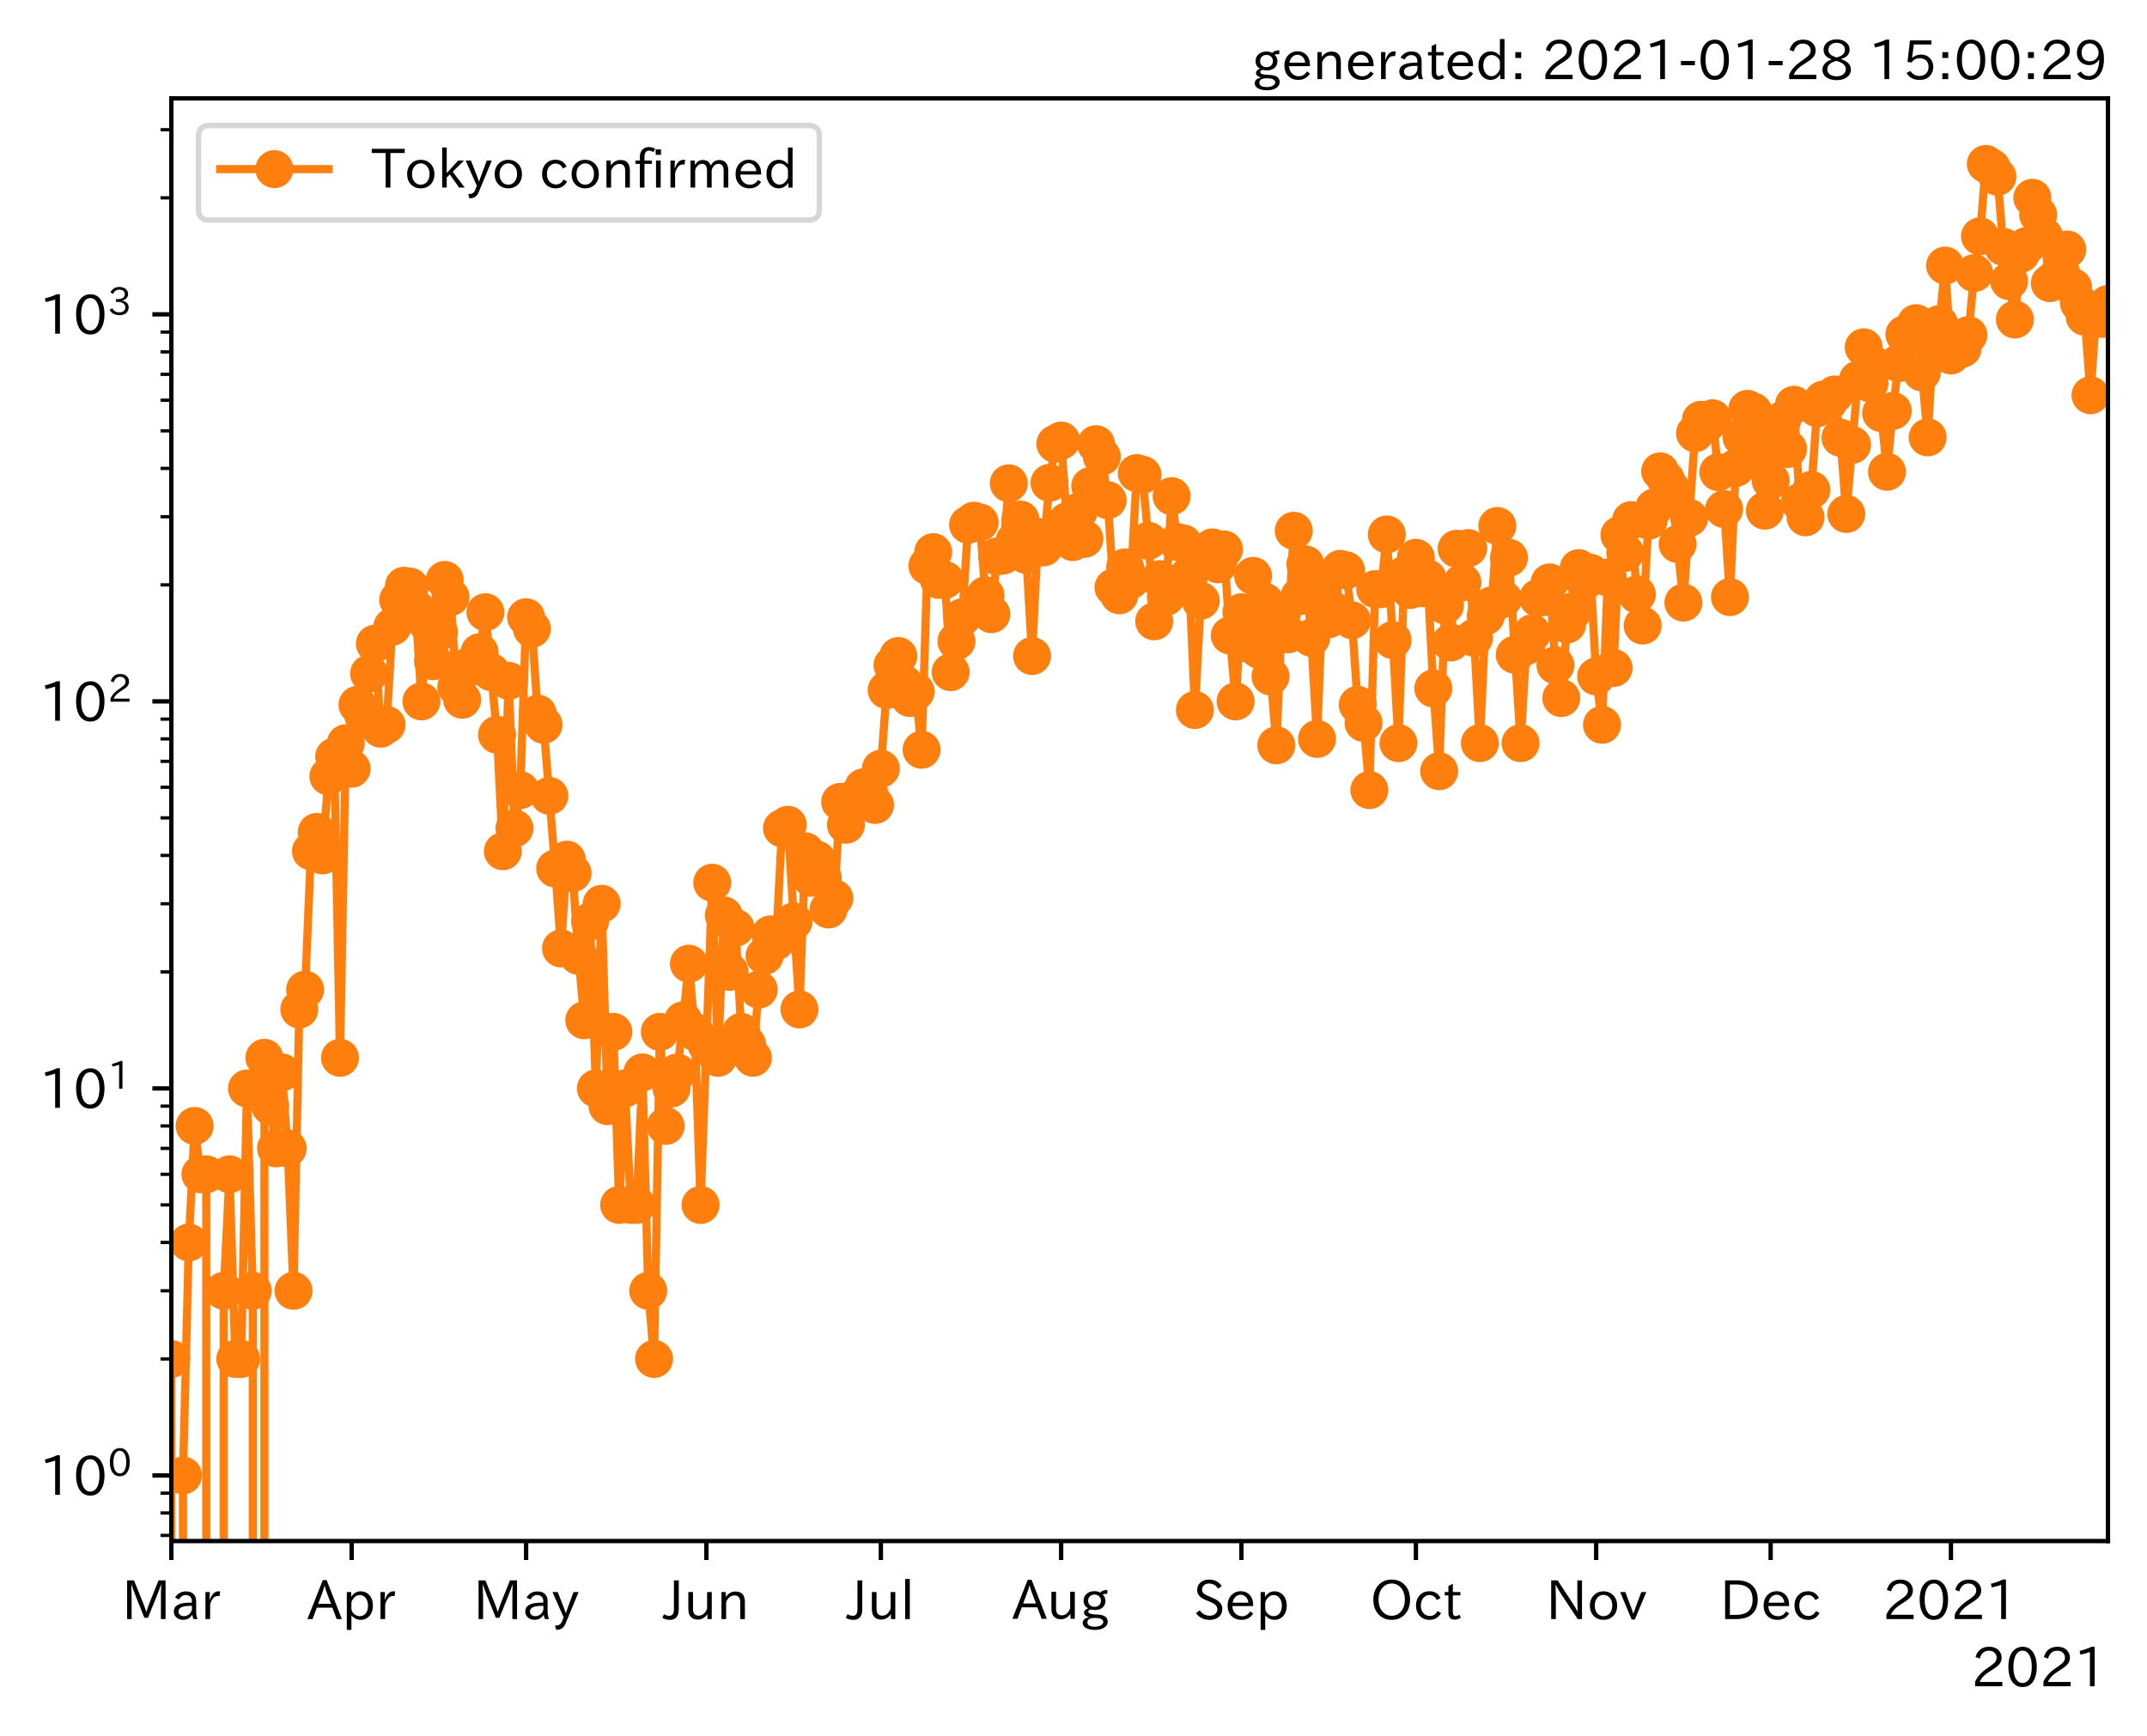 <?xml version="1.0" encoding="utf-8" standalone="no"?>
<!DOCTYPE svg PUBLIC "-//W3C//DTD SVG 1.1//EN"
  "http://www.w3.org/Graphics/SVG/1.1/DTD/svg11.dtd">
<!-- Created with matplotlib (https://matplotlib.org/) -->
<svg height="320.24pt" version="1.1" viewBox="0 0 395.92 320.24" width="395.92pt" xmlns="http://www.w3.org/2000/svg" xmlns:xlink="http://www.w3.org/1999/xlink">
 <defs>
  <style type="text/css">*{stroke-linecap:butt;stroke-linejoin:round;}</style>
 </defs>
 <g id="figure_1">
  <g id="patch_1">
   <path d="M 0 320.24 
L 395.92 320.24 
L 395.92 0 
L 0 0 
z
" style="fill:#ffffff;"/>
  </g>
  <g id="axes_1">
   <g id="patch_2">
    <path d="M 31.6 284.259 
L 388.72 284.259 
L 388.72 18.147 
L 31.6 18.147 
z
" style="fill:#ffffff;"/>
   </g>
   <g id="matplotlib.axis_1">
    <g id="xtick_1">
     <g id="line2d_1">
      <defs>
       <path d="M 0 0 
L 0 3.5 
" id="mdcc169296e" style="stroke:#000000;stroke-width:0.8;"/>
      </defs>
      <g>
       <use style="stroke:#000000;stroke-width:0.8;" x="31.6" xlink:href="#mdcc169296e" y="284.259"/>
      </g>
     </g>
     <g id="text_1">
      <!-- Mar -->
      <g transform="translate(22.491 298.749)scale(0.1 -0.1)">
       <defs>
        <path d="M 80.422 0.984 
L 71.828 0.984 
L 71.828 39.594 
Q 71.828 51.266 72.406 64.594 
L 72.016 64.594 
Q 68.062 53.266 63.531 41.797 
L 47.906 3.266 
L 41.406 3.266 
L 25.641 42.578 
Q 20.75 54.781 17.625 64.703 
L 17.234 64.703 
Q 17.828 48.922 17.828 39.891 
L 17.828 0.984 
L 9.516 0.984 
L 9.516 72.406 
L 22.125 72.406 
L 39.109 30.375 
Q 42.141 23 44.828 14.156 
L 45.125 14.156 
Q 47.312 22.125 50.531 30.172 
L 67.438 72.406 
L 80.422 72.406 
z
" id="IPAexGothic-77"/>
        <path d="M 49.312 0.984 
L 41.75 0.984 
Q 39.984 4.734 39.547 8.688 
L 39.203 8.688 
Q 33.547 -0.391 22.312 -0.391 
Q 14.594 -0.391 9.719 4.5 
Q 5.422 8.797 5.422 14.984 
Q 5.422 30.422 32.031 31.203 
L 38.719 31.391 
L 38.719 33.984 
Q 38.719 39.203 35.75 42.188 
Q 32.625 45.312 27.734 45.312 
Q 19.344 45.312 15.141 37.156 
L 7.719 40.578 
Q 14.656 52 27.938 52 
Q 37.109 52 42.047 46.875 
Q 46.625 42.281 46.625 33.891 
L 46.625 15.578 
Q 46.625 6.25 49.312 0.984 
z
M 38.922 25.391 
L 33.453 25.297 
Q 14.109 24.859 14.109 14.891 
Q 14.109 11.375 16.406 9.078 
Q 19.234 6.297 23.828 6.297 
Q 30.219 6.297 34.906 10.984 
Q 38.922 15.141 38.922 21 
z
" id="IPAexGothic-97"/>
        <path d="M 36.078 51.812 
L 34.578 43.266 
Q 32.906 43.609 31.594 43.609 
Q 25.828 43.609 22.078 38.188 
Q 17.391 31.344 17.391 26.172 
L 17.391 0.984 
L 8.797 0.984 
L 8.797 50.781 
L 16.891 50.781 
L 16.5 35.984 
L 16.703 35.984 
Q 22.219 52.203 32.766 52.203 
Q 34.469 52.203 36.078 51.812 
z
" id="IPAexGothic-114"/>
       </defs>
       <use xlink:href="#IPAexGothic-77"/>
       <use x="90.186" xlink:href="#IPAexGothic-97"/>
       <use x="145.166" xlink:href="#IPAexGothic-114"/>
      </g>
     </g>
    </g>
    <g id="xtick_2">
     <g id="line2d_2">
      <g>
       <use style="stroke:#000000;stroke-width:0.8;" x="64.845" xlink:href="#mdcc169296e" y="284.259"/>
      </g>
     </g>
     <g id="text_2">
      <!-- Apr -->
      <g transform="translate(56.703 298.749)scale(0.1 -0.1)">
       <defs>
        <path d="M 63.375 0.984 
L 53.812 0.984 
L 45.906 22.016 
L 17.188 22.016 
L 9.422 0.984 
L -0.094 0.984 
L 28.219 72.906 
L 35.297 72.906 
z
M 43.406 29.109 
L 36.188 48.094 
Q 33.203 56.062 31.688 62.5 
L 31.391 62.5 
Q 29.641 55.672 26.812 48.094 
L 19.734 29.109 
z
" id="IPAexGothic-65"/>
        <path d="M 16.797 42 
Q 23.828 52.203 34.469 52.203 
Q 43.266 52.203 49.562 45.906 
Q 56.891 38.578 56.891 25.688 
Q 56.891 13.141 49.656 5.812 
Q 43.359 -0.484 34.375 -0.484 
Q 24.516 -0.484 17.281 7.766 
L 17.281 -19 
L 8.797 -19 
L 8.797 50.781 
L 16.797 50.781 
z
M 17.281 30.469 
L 17.281 20.172 
Q 17.281 14.016 23.688 9.375 
Q 27.984 6.297 32.906 6.297 
Q 38.578 6.297 42.578 10.297 
Q 47.906 15.578 47.906 25.484 
Q 47.906 34.375 43.5 39.984 
Q 39.109 45.312 32.812 45.312 
Q 25.875 45.312 20.906 38.812 
Q 17.281 34.125 17.281 30.469 
z
" id="IPAexGothic-112"/>
       </defs>
       <use xlink:href="#IPAexGothic-65"/>
       <use x="63.721" xlink:href="#IPAexGothic-112"/>
       <use x="125.83" xlink:href="#IPAexGothic-114"/>
      </g>
     </g>
    </g>
    <g id="xtick_3">
     <g id="line2d_3">
      <g>
       <use style="stroke:#000000;stroke-width:0.8;" x="97.018" xlink:href="#mdcc169296e" y="284.259"/>
      </g>
     </g>
     <g id="text_3">
      <!-- May -->
      <g transform="translate(87.299 298.749)scale(0.1 -0.1)">
       <defs>
        <path d="M 48.781 50.781 
L 24.609 -7.625 
Q 19.969 -18.797 8.594 -18.797 
L 7.469 -18.797 
L 5.375 -10.984 
L 6.984 -10.984 
Q 15.141 -10.984 17.969 -3.719 
L 21.188 4.297 
L 0.594 50.781 
L 10.297 50.781 
L 21.297 22.797 
Q 23.875 16.016 25.094 12.203 
L 25.391 12.203 
Q 27.344 18.266 29.109 22.797 
L 39.5 50.781 
z
" id="IPAexGothic-121"/>
       </defs>
       <use xlink:href="#IPAexGothic-77"/>
       <use x="90.186" xlink:href="#IPAexGothic-97"/>
       <use x="145.166" xlink:href="#IPAexGothic-121"/>
      </g>
     </g>
    </g>
    <g id="xtick_4">
     <g id="line2d_4">
      <g>
       <use style="stroke:#000000;stroke-width:0.8;" x="130.264" xlink:href="#mdcc169296e" y="284.259"/>
      </g>
     </g>
     <g id="text_4">
      <!-- Jun -->
      <g transform="translate(122.324 298.749)scale(0.1 -0.1)">
       <defs>
        <path d="M 28.422 72.406 
L 28.422 19.281 
Q 28.422 -0.484 11.922 -0.484 
Q 4.734 -0.484 -1.953 3.266 
L 1.312 10.062 
Q 5.906 6.984 10.844 6.984 
Q 19.531 6.984 19.531 18.797 
L 19.531 72.406 
z
" id="IPAexGothic-74"/>
        <path d="M 51.312 0.984 
L 43.312 0.984 
L 43.312 10.062 
Q 35.938 0 25.391 0 
Q 16.75 0 11.922 5.859 
Q 8.109 10.594 8.109 19.391 
L 8.109 50.781 
L 16.703 50.781 
L 16.703 19.672 
Q 16.703 7.281 27.094 7.281 
Q 37.594 7.281 42.719 20.172 
L 42.719 50.781 
L 51.312 50.781 
z
" id="IPAexGothic-117"/>
        <path d="M 52 0.984 
L 43.406 0.984 
L 43.406 31.891 
Q 43.406 44.578 32.906 44.578 
Q 22.312 44.578 17.391 31.891 
L 17.391 0.984 
L 8.797 0.984 
L 8.797 50.781 
L 16.797 50.781 
L 16.797 41.797 
Q 23.828 51.812 34.719 51.812 
Q 52 51.812 52 32.375 
z
" id="IPAexGothic-110"/>
       </defs>
       <use xlink:href="#IPAexGothic-74"/>
       <use x="37.988" xlink:href="#IPAexGothic-117"/>
       <use x="98.389" xlink:href="#IPAexGothic-110"/>
      </g>
     </g>
    </g>
    <g id="xtick_5">
     <g id="line2d_5">
      <g>
       <use style="stroke:#000000;stroke-width:0.8;" x="162.437" xlink:href="#mdcc169296e" y="284.259"/>
      </g>
     </g>
     <g id="text_5">
      <!-- Jul -->
      <g transform="translate(156.167 298.749)scale(0.1 -0.1)">
       <defs>
        <path d="M 17.672 0.984 
L 9.078 0.984 
L 9.078 74.906 
L 17.672 74.906 
z
" id="IPAexGothic-108"/>
       </defs>
       <use xlink:href="#IPAexGothic-74"/>
       <use x="37.988" xlink:href="#IPAexGothic-117"/>
       <use x="98.389" xlink:href="#IPAexGothic-108"/>
      </g>
     </g>
    </g>
    <g id="xtick_6">
     <g id="line2d_6">
      <g>
       <use style="stroke:#000000;stroke-width:0.8;" x="195.682" xlink:href="#mdcc169296e" y="284.259"/>
      </g>
     </g>
     <g id="text_6">
      <!-- Aug -->
      <g transform="translate(186.7 298.691)scale(0.1 -0.1)">
       <defs>
        <path d="M 20.797 17.969 
Q 15.719 17.531 15.719 14.062 
Q 15.719 9.578 27.547 8.984 
L 33.297 8.688 
Q 51.609 7.766 51.609 -4.594 
Q 51.609 -10.938 45.703 -14.984 
Q 39.359 -19.578 28.031 -19.578 
Q 17.781 -19.578 11.531 -16.062 
Q 5.516 -12.641 5.516 -6.688 
Q 5.516 1.312 16.797 3.859 
L 16.797 4.203 
Q 7.906 6.453 7.906 12.156 
Q 7.906 17.438 15.531 20.266 
Q 7.125 24.609 7.125 34.078 
Q 7.125 41.406 12.016 46.297 
Q 17.625 51.906 27.156 51.906 
Q 33.203 51.906 37.844 49.266 
Q 41.406 53.953 50.922 54.109 
L 50.922 47.078 
Q 44.344 46.922 42.234 45.906 
Q 47.406 40.828 47.406 33.891 
Q 47.406 27 42.719 22.266 
Q 37.5 17.094 28.328 17.094 
Q 24.422 17.094 20.797 17.969 
z
M 27.094 45.609 
Q 22.016 45.609 18.703 42.281 
Q 15.438 39.016 15.438 34.078 
Q 15.438 29.25 18.5 26.312 
Q 21.828 23 27.438 23 
Q 32.719 23 35.891 26.219 
Q 39.109 29.391 39.109 34.422 
Q 39.109 39.016 35.891 42.188 
Q 32.516 45.609 27.094 45.609 
z
M 27.391 2.484 
Q 14.109 2.484 14.109 -5.719 
Q 14.109 -13.672 28.125 -13.672 
Q 37.156 -13.672 41.219 -9.469 
Q 43.312 -7.516 43.312 -4.891 
Q 43.312 2.484 27.391 2.484 
z
" id="IPAexGothic-103"/>
       </defs>
       <use xlink:href="#IPAexGothic-65"/>
       <use x="63.721" xlink:href="#IPAexGothic-117"/>
       <use x="124.121" xlink:href="#IPAexGothic-103"/>
      </g>
     </g>
    </g>
    <g id="xtick_7">
     <g id="line2d_7">
      <g>
       <use style="stroke:#000000;stroke-width:0.8;" x="228.928" xlink:href="#mdcc169296e" y="284.259"/>
      </g>
     </g>
     <g id="text_7">
      <!-- Sep -->
      <g transform="translate(220.053 298.749)scale(0.1 -0.1)">
       <defs>
        <path d="M 45.609 56.891 
Q 40.047 66.547 28.953 66.547 
Q 22.703 66.547 18.953 62.641 
Q 16.062 59.422 16.062 55.219 
Q 16.062 50.594 19.781 47.609 
Q 22.562 45.516 31 42 
L 34.375 40.578 
Q 45.703 36.031 49.859 30.516 
Q 53.469 25.688 53.469 19.672 
Q 53.469 10.062 46.391 4.5 
Q 39.984 -0.484 30.172 -0.484 
Q 13.766 -0.484 4.891 11.969 
L 11.766 17.188 
Q 18.797 7.172 30.281 7.172 
Q 35.75 7.172 39.594 9.766 
Q 44.391 13.234 44.391 19 
Q 44.391 23.484 40.875 27 
Q 37.109 30.609 27 34.469 
L 24.078 35.594 
Q 7.078 42.094 7.078 54.391 
Q 7.078 62.594 12.594 67.922 
Q 18.797 73.828 29.109 73.828 
Q 44.391 73.828 52.484 61.812 
z
" id="IPAexGothic-83"/>
        <path d="M 13.484 24.906 
Q 13.922 16.266 18.891 11.281 
Q 23.969 6.203 31.203 6.203 
Q 40.719 6.203 46.297 15.094 
L 51.906 11.375 
Q 44.828 -0.484 30.172 -0.484 
Q 19.094 -0.484 11.969 6.594 
Q 4.781 13.812 4.781 25.641 
Q 4.781 38.188 12.312 45.703 
Q 19 52.391 29 52.391 
Q 38.422 52.391 44.781 46.188 
Q 51.906 38.969 51.906 26.906 
L 51.906 24.906 
z
M 43.062 31.203 
Q 42.328 37.984 38.281 41.891 
Q 34.281 45.906 28.812 45.906 
Q 22.469 45.906 17.969 40.484 
Q 14.891 36.812 13.969 31.203 
z
" id="IPAexGothic-101"/>
       </defs>
       <use xlink:href="#IPAexGothic-83"/>
       <use x="58.496" xlink:href="#IPAexGothic-101"/>
       <use x="115.381" xlink:href="#IPAexGothic-112"/>
      </g>
     </g>
    </g>
    <g id="xtick_8">
     <g id="line2d_8">
      <g>
       <use style="stroke:#000000;stroke-width:0.8;" x="261.101" xlink:href="#mdcc169296e" y="284.259"/>
      </g>
     </g>
     <g id="text_8">
      <!-- Oct -->
      <g transform="translate(252.665 298.749)scale(0.1 -0.1)">
       <defs>
        <path d="M 39.703 73.828 
Q 54 73.828 63.188 64.656 
Q 73.578 54.25 73.578 36.422 
Q 73.578 19.047 62.984 8.594 
Q 53.906 -0.484 39.703 -0.484 
Q 25.594 -0.484 16.5 8.594 
Q 5.906 19.047 5.906 36.812 
Q 5.906 54.203 16.312 64.656 
Q 25.484 73.828 39.703 73.828 
z
M 39.703 66.656 
Q 30.516 66.656 23.922 60.062 
Q 15.531 51.609 15.531 36.719 
Q 15.531 21.734 23.922 13.484 
Q 30.422 6.984 39.703 6.984 
Q 48.922 6.984 55.562 13.484 
Q 63.969 21.875 63.969 37.109 
Q 63.969 51.516 55.469 60.062 
Q 49.031 66.656 39.703 66.656 
z
" id="IPAexGothic-79"/>
        <path d="M 51.078 12.25 
Q 44.281 -0.484 29.688 -0.484 
Q 19.188 -0.484 12.312 6.391 
Q 4.891 13.922 4.891 25.984 
Q 4.891 37.938 12.312 45.516 
Q 19.094 52.297 29.391 52.297 
Q 43.953 52.297 50.094 39.703 
L 43.172 36.078 
Q 38.812 45.312 29.688 45.312 
Q 23.688 45.312 19.281 40.922 
Q 13.766 35.406 13.766 25.781 
Q 13.766 16.703 19.094 11.375 
Q 23.781 6.688 30.562 6.688 
Q 39.797 6.688 44.484 15.875 
z
" id="IPAexGothic-99"/>
        <path d="M 33.203 3.766 
Q 27.641 -0.094 21.828 -0.094 
Q 10.203 -0.094 10.203 12.984 
L 10.203 44.672 
L 3.422 44.672 
L 3.422 50.781 
L 10.203 50.781 
L 10.203 61.969 
L 18.406 66.062 
L 18.406 50.781 
L 32.234 50.781 
L 32.234 44.672 
L 18.406 44.672 
L 18.406 14.156 
Q 18.406 6.5 23.641 6.5 
Q 27.156 6.5 30.328 9.188 
z
" id="IPAexGothic-116"/>
       </defs>
       <use xlink:href="#IPAexGothic-79"/>
       <use x="79.688" xlink:href="#IPAexGothic-99"/>
       <use x="134.082" xlink:href="#IPAexGothic-116"/>
      </g>
     </g>
    </g>
    <g id="xtick_9">
     <g id="line2d_9">
      <g>
       <use style="stroke:#000000;stroke-width:0.8;" x="294.346" xlink:href="#mdcc169296e" y="284.259"/>
      </g>
     </g>
     <g id="text_9">
      <!-- Nov -->
      <g transform="translate(285.098 298.749)scale(0.1 -0.1)">
       <defs>
        <path d="M 66.312 0.984 
L 58.297 0.984 
L 26.516 49.219 
Q 22.906 54.688 17.828 64.016 
L 17.438 64.016 
L 17.625 59.328 
Q 18.109 43.797 18.109 38.578 
L 18.109 0.984 
L 9.516 0.984 
L 9.516 72.406 
L 21.344 72.406 
L 48.641 30.906 
Q 53.953 22.609 58.016 15.094 
L 58.406 15.094 
Q 57.719 29.641 57.719 38.578 
L 57.719 72.406 
L 66.312 72.406 
z
" id="IPAexGothic-78"/>
        <path d="M 29.984 52.203 
Q 40.531 52.203 47.75 45.125 
Q 55.172 37.703 55.172 25.594 
Q 55.172 13.875 47.906 6.594 
Q 40.766 -0.484 29.984 -0.484 
Q 19.188 -0.484 12.203 6.5 
Q 4.891 13.766 4.891 25.875 
Q 4.891 37.703 12.312 45.125 
Q 19.391 52.203 29.984 52.203 
z
M 29.984 45.609 
Q 23.734 45.609 19.391 41.109 
Q 13.875 35.594 13.875 25.781 
Q 13.875 16.109 19.281 10.688 
Q 23.688 6.297 29.984 6.297 
Q 36.422 6.297 40.766 10.797 
Q 46.188 16.219 46.188 26.125 
Q 46.188 35.453 40.672 41.109 
Q 36.188 45.609 29.984 45.609 
z
" id="IPAexGothic-111"/>
        <path d="M 48.484 50.781 
L 27.297 0.094 
L 21.484 0.094 
L 0.391 50.781 
L 9.812 50.781 
L 20.906 21.688 
L 23.781 13.188 
L 24.516 10.984 
L 24.812 10.984 
Q 25.641 13.812 28.469 21.688 
L 39.312 50.781 
z
" id="IPAexGothic-118"/>
       </defs>
       <use xlink:href="#IPAexGothic-78"/>
       <use x="75.977" xlink:href="#IPAexGothic-111"/>
       <use x="136.377" xlink:href="#IPAexGothic-118"/>
      </g>
     </g>
    </g>
    <g id="xtick_10">
     <g id="line2d_10">
      <g>
       <use style="stroke:#000000;stroke-width:0.8;" x="326.519" xlink:href="#mdcc169296e" y="284.259"/>
      </g>
     </g>
     <g id="text_10">
      <!-- Dec -->
      <g transform="translate(317.17 298.749)scale(0.1 -0.1)">
       <defs>
        <path d="M 9.516 72.406 
L 31 72.406 
Q 49.359 72.406 59.234 63.281 
Q 69.625 53.812 69.625 36.812 
Q 69.625 16.359 54.938 6.891 
Q 45.703 0.984 30.328 0.984 
L 9.516 0.984 
z
M 18.312 8.688 
L 29.594 8.688 
Q 60.203 8.688 60.203 36.812 
Q 60.203 64.797 30.125 64.797 
L 18.312 64.797 
z
" id="IPAexGothic-68"/>
       </defs>
       <use xlink:href="#IPAexGothic-68"/>
       <use x="75.684" xlink:href="#IPAexGothic-101"/>
       <use x="132.568" xlink:href="#IPAexGothic-99"/>
      </g>
     </g>
    </g>
    <g id="xtick_11">
     <g id="line2d_11">
      <g>
       <use style="stroke:#000000;stroke-width:0.8;" x="359.764" xlink:href="#mdcc169296e" y="284.259"/>
      </g>
     </g>
     <g id="text_11">
      <!-- 2021 -->
      <g transform="translate(347.167 298.749)scale(0.1 -0.1)">
       <defs>
        <path d="M 57.172 0.984 
L 6.984 0.984 
L 6.984 9.281 
Q 12.891 23.047 29.594 34.422 
L 32.375 36.281 
Q 40.922 42.141 43.609 45.406 
Q 46.688 49.266 46.688 53.812 
Q 46.688 58.938 43.062 62.547 
Q 39.062 66.547 32.562 66.547 
Q 19.531 66.547 15.484 52 
L 7.766 54.781 
Q 13.328 73.828 33.062 73.828 
Q 43.844 73.828 50.25 67.438 
Q 55.859 61.672 55.859 53.516 
Q 55.859 47.469 52.25 42.531 
Q 48.922 37.75 36.969 30.281 
L 34.859 29 
Q 19.625 19.578 15.281 8.891 
L 57.172 8.891 
z
" id="IPAexGothic-50"/>
        <path d="M 31.844 73.828 
Q 45.016 73.828 52.094 61.625 
Q 57.719 51.953 57.719 36.625 
Q 57.719 21.438 52.094 11.578 
Q 45.125 -0.484 31.5 -0.484 
Q 17.922 -0.484 10.938 11.578 
Q 5.328 21.438 5.328 36.719 
Q 5.328 58.016 15.625 67.719 
Q 22.172 73.828 31.844 73.828 
z
M 31.5 66.656 
Q 23.688 66.656 19.188 58.734 
Q 14.594 50.734 14.594 36.625 
Q 14.594 22.75 19.094 14.797 
Q 23.641 6.984 31.5 6.984 
Q 40.922 6.984 45.453 18.016 
Q 48.438 25.344 48.438 37.109 
Q 48.438 50.875 43.844 58.734 
Q 39.203 66.656 31.5 66.656 
z
" id="IPAexGothic-48"/>
        <path d="M 38.484 0.984 
L 29.688 0.984 
L 29.688 64.109 
Q 21.438 61.281 12.312 59.328 
L 10.688 66.109 
Q 23.734 69.391 32.906 73.922 
L 38.484 73.922 
z
" id="IPAexGothic-49"/>
       </defs>
       <use xlink:href="#IPAexGothic-50"/>
       <use x="62.988" xlink:href="#IPAexGothic-48"/>
       <use x="125.977" xlink:href="#IPAexGothic-50"/>
       <use x="188.965" xlink:href="#IPAexGothic-49"/>
      </g>
     </g>
    </g>
    <g id="text_12">
     <!-- 2021 -->
     <g transform="translate(363.526 311.14)scale(0.1 -0.1)">
      <use xlink:href="#IPAexGothic-50"/>
      <use x="62.988" xlink:href="#IPAexGothic-48"/>
      <use x="125.977" xlink:href="#IPAexGothic-50"/>
      <use x="188.965" xlink:href="#IPAexGothic-49"/>
     </g>
    </g>
   </g>
   <g id="matplotlib.axis_2">
    <g id="ytick_1">
     <g id="line2d_12">
      <defs>
       <path d="M 0 0 
L -3.5 0 
" id="mfb60e01e3b" style="stroke:#000000;stroke-width:0.8;"/>
      </defs>
      <g>
       <use style="stroke:#000000;stroke-width:0.8;" x="31.6" xlink:href="#mfb60e01e3b" y="272.163"/>
      </g>
     </g>
     <g id="text_13">
      <!-- $\mathdefault{10^{0}}$ -->
      <g transform="translate(7.2 275.908)scale(0.1 -0.1)">
       <use transform="translate(0 0.773)" xlink:href="#IPAexGothic-49"/>
       <use transform="translate(62.988 0.773)" xlink:href="#IPAexGothic-48"/>
       <use transform="translate(126.865 36.32)scale(0.7)" xlink:href="#IPAexGothic-48"/>
      </g>
     </g>
    </g>
    <g id="ytick_2">
     <g id="line2d_13">
      <g>
       <use style="stroke:#000000;stroke-width:0.8;" x="31.6" xlink:href="#mfb60e01e3b" y="200.771"/>
      </g>
     </g>
     <g id="text_14">
      <!-- $\mathdefault{10^{1}}$ -->
      <g transform="translate(7.2 204.516)scale(0.1 -0.1)">
       <use transform="translate(0 0.708)" xlink:href="#IPAexGothic-49"/>
       <use transform="translate(62.988 0.708)" xlink:href="#IPAexGothic-48"/>
       <use transform="translate(126.865 36.255)scale(0.7)" xlink:href="#IPAexGothic-49"/>
      </g>
     </g>
    </g>
    <g id="ytick_3">
     <g id="line2d_14">
      <g>
       <use style="stroke:#000000;stroke-width:0.8;" x="31.6" xlink:href="#mfb60e01e3b" y="129.379"/>
      </g>
     </g>
     <g id="text_15">
      <!-- $\mathdefault{10^{2}}$ -->
      <g transform="translate(7.2 133.125)scale(0.1 -0.1)">
       <use transform="translate(0 0.773)" xlink:href="#IPAexGothic-49"/>
       <use transform="translate(62.988 0.773)" xlink:href="#IPAexGothic-48"/>
       <use transform="translate(126.865 36.32)scale(0.7)" xlink:href="#IPAexGothic-50"/>
      </g>
     </g>
    </g>
    <g id="ytick_4">
     <g id="line2d_15">
      <g>
       <use style="stroke:#000000;stroke-width:0.8;" x="31.6" xlink:href="#mfb60e01e3b" y="57.988"/>
      </g>
     </g>
     <g id="text_16">
      <!-- $\mathdefault{10^{3}}$ -->
      <g transform="translate(7.2 61.733)scale(0.1 -0.1)">
       <defs>
        <path d="M 37.203 37.797 
Q 54.781 34.625 54.781 19.969 
Q 54.781 11.188 48.875 5.562 
Q 42.328 -0.484 30.375 -0.484 
Q 12.453 -0.484 4.5 13.766 
L 11.812 17.672 
Q 17.328 6.891 30.281 6.891 
Q 37.891 6.891 42.094 10.797 
Q 46.094 14.5 46.094 20.172 
Q 46.094 26.859 40.094 30.906 
Q 34.625 34.578 25.688 34.578 
L 21.297 34.578 
L 21.297 41.703 
L 25.875 41.703 
Q 34.859 41.703 39.594 45.125 
Q 44.672 48.734 44.672 54.828 
Q 44.672 61.469 38.969 64.656 
Q 35.297 66.844 30.172 66.844 
Q 19.344 66.844 14.109 55.906 
L 6.781 59.422 
Q 14.016 73.828 30.281 73.828 
Q 40.578 73.828 46.969 68.656 
Q 53.375 63.578 53.375 55.219 
Q 53.375 47.312 47.172 42.281 
Q 43.172 39.062 37.203 38.188 
z
" id="IPAexGothic-51"/>
       </defs>
       <use transform="translate(0 0.773)" xlink:href="#IPAexGothic-49"/>
       <use transform="translate(62.988 0.773)" xlink:href="#IPAexGothic-48"/>
       <use transform="translate(126.865 36.32)scale(0.7)" xlink:href="#IPAexGothic-51"/>
      </g>
     </g>
    </g>
    <g id="ytick_5">
     <g id="line2d_16">
      <defs>
       <path d="M 0 0 
L -2 0 
" id="m1a5eb0ba7c" style="stroke:#000000;stroke-width:0.6;"/>
      </defs>
      <g>
       <use style="stroke:#000000;stroke-width:0.6;" x="31.6" xlink:href="#m1a5eb0ba7c" y="283.221"/>
      </g>
     </g>
    </g>
    <g id="ytick_6">
     <g id="line2d_17">
      <g>
       <use style="stroke:#000000;stroke-width:0.6;" x="31.6" xlink:href="#m1a5eb0ba7c" y="279.081"/>
      </g>
     </g>
    </g>
    <g id="ytick_7">
     <g id="line2d_18">
      <g>
       <use style="stroke:#000000;stroke-width:0.6;" x="31.6" xlink:href="#m1a5eb0ba7c" y="275.429"/>
      </g>
     </g>
    </g>
    <g id="ytick_8">
     <g id="line2d_19">
      <g>
       <use style="stroke:#000000;stroke-width:0.6;" x="31.6" xlink:href="#m1a5eb0ba7c" y="250.672"/>
      </g>
     </g>
    </g>
    <g id="ytick_9">
     <g id="line2d_20">
      <g>
       <use style="stroke:#000000;stroke-width:0.6;" x="31.6" xlink:href="#m1a5eb0ba7c" y="238.1"/>
      </g>
     </g>
    </g>
    <g id="ytick_10">
     <g id="line2d_21">
      <g>
       <use style="stroke:#000000;stroke-width:0.6;" x="31.6" xlink:href="#m1a5eb0ba7c" y="229.181"/>
      </g>
     </g>
    </g>
    <g id="ytick_11">
     <g id="line2d_22">
      <g>
       <use style="stroke:#000000;stroke-width:0.6;" x="31.6" xlink:href="#m1a5eb0ba7c" y="222.262"/>
      </g>
     </g>
    </g>
    <g id="ytick_12">
     <g id="line2d_23">
      <g>
       <use style="stroke:#000000;stroke-width:0.6;" x="31.6" xlink:href="#m1a5eb0ba7c" y="216.609"/>
      </g>
     </g>
    </g>
    <g id="ytick_13">
     <g id="line2d_24">
      <g>
       <use style="stroke:#000000;stroke-width:0.6;" x="31.6" xlink:href="#m1a5eb0ba7c" y="211.83"/>
      </g>
     </g>
    </g>
    <g id="ytick_14">
     <g id="line2d_25">
      <g>
       <use style="stroke:#000000;stroke-width:0.6;" x="31.6" xlink:href="#m1a5eb0ba7c" y="207.69"/>
      </g>
     </g>
    </g>
    <g id="ytick_15">
     <g id="line2d_26">
      <g>
       <use style="stroke:#000000;stroke-width:0.6;" x="31.6" xlink:href="#m1a5eb0ba7c" y="204.038"/>
      </g>
     </g>
    </g>
    <g id="ytick_16">
     <g id="line2d_27">
      <g>
       <use style="stroke:#000000;stroke-width:0.6;" x="31.6" xlink:href="#m1a5eb0ba7c" y="179.28"/>
      </g>
     </g>
    </g>
    <g id="ytick_17">
     <g id="line2d_28">
      <g>
       <use style="stroke:#000000;stroke-width:0.6;" x="31.6" xlink:href="#m1a5eb0ba7c" y="166.709"/>
      </g>
     </g>
    </g>
    <g id="ytick_18">
     <g id="line2d_29">
      <g>
       <use style="stroke:#000000;stroke-width:0.6;" x="31.6" xlink:href="#m1a5eb0ba7c" y="157.789"/>
      </g>
     </g>
    </g>
    <g id="ytick_19">
     <g id="line2d_30">
      <g>
       <use style="stroke:#000000;stroke-width:0.6;" x="31.6" xlink:href="#m1a5eb0ba7c" y="150.87"/>
      </g>
     </g>
    </g>
    <g id="ytick_20">
     <g id="line2d_31">
      <g>
       <use style="stroke:#000000;stroke-width:0.6;" x="31.6" xlink:href="#m1a5eb0ba7c" y="145.218"/>
      </g>
     </g>
    </g>
    <g id="ytick_21">
     <g id="line2d_32">
      <g>
       <use style="stroke:#000000;stroke-width:0.6;" x="31.6" xlink:href="#m1a5eb0ba7c" y="140.438"/>
      </g>
     </g>
    </g>
    <g id="ytick_22">
     <g id="line2d_33">
      <g>
       <use style="stroke:#000000;stroke-width:0.6;" x="31.6" xlink:href="#m1a5eb0ba7c" y="136.298"/>
      </g>
     </g>
    </g>
    <g id="ytick_23">
     <g id="line2d_34">
      <g>
       <use style="stroke:#000000;stroke-width:0.6;" x="31.6" xlink:href="#m1a5eb0ba7c" y="132.646"/>
      </g>
     </g>
    </g>
    <g id="ytick_24">
     <g id="line2d_35">
      <g>
       <use style="stroke:#000000;stroke-width:0.6;" x="31.6" xlink:href="#m1a5eb0ba7c" y="107.888"/>
      </g>
     </g>
    </g>
    <g id="ytick_25">
     <g id="line2d_36">
      <g>
       <use style="stroke:#000000;stroke-width:0.6;" x="31.6" xlink:href="#m1a5eb0ba7c" y="95.317"/>
      </g>
     </g>
    </g>
    <g id="ytick_26">
     <g id="line2d_37">
      <g>
       <use style="stroke:#000000;stroke-width:0.6;" x="31.6" xlink:href="#m1a5eb0ba7c" y="86.397"/>
      </g>
     </g>
    </g>
    <g id="ytick_27">
     <g id="line2d_38">
      <g>
       <use style="stroke:#000000;stroke-width:0.6;" x="31.6" xlink:href="#m1a5eb0ba7c" y="79.479"/>
      </g>
     </g>
    </g>
    <g id="ytick_28">
     <g id="line2d_39">
      <g>
       <use style="stroke:#000000;stroke-width:0.6;" x="31.6" xlink:href="#m1a5eb0ba7c" y="73.826"/>
      </g>
     </g>
    </g>
    <g id="ytick_29">
     <g id="line2d_40">
      <g>
       <use style="stroke:#000000;stroke-width:0.6;" x="31.6" xlink:href="#m1a5eb0ba7c" y="69.047"/>
      </g>
     </g>
    </g>
    <g id="ytick_30">
     <g id="line2d_41">
      <g>
       <use style="stroke:#000000;stroke-width:0.6;" x="31.6" xlink:href="#m1a5eb0ba7c" y="64.906"/>
      </g>
     </g>
    </g>
    <g id="ytick_31">
     <g id="line2d_42">
      <g>
       <use style="stroke:#000000;stroke-width:0.6;" x="31.6" xlink:href="#m1a5eb0ba7c" y="61.255"/>
      </g>
     </g>
    </g>
    <g id="ytick_32">
     <g id="line2d_43">
      <g>
       <use style="stroke:#000000;stroke-width:0.6;" x="31.6" xlink:href="#m1a5eb0ba7c" y="36.497"/>
      </g>
     </g>
    </g>
    <g id="ytick_33">
     <g id="line2d_44">
      <g>
       <use style="stroke:#000000;stroke-width:0.6;" x="31.6" xlink:href="#m1a5eb0ba7c" y="23.925"/>
      </g>
     </g>
    </g>
   </g>
   <g id="line2d_45">
    <path clip-path="url(#p1e7db45819)" d="M 13.368 321.24 
L 13.369 272.163 
L 14.441 250.672 
L 15.514 207.69 
L 16.586 222.262 
L 16.587 321.24 
M 18.73 321.24 
L 18.731 238.1 
L 19.803 238.1 
L 19.804 321.24 
M 21.947 321.24 
L 21.948 238.1 
L 23.021 272.163 
L 23.021 321.24 
M 25.164 321.24 
L 25.165 238.1 
L 25.167 321.24 
M 27.309 321.24 
L 27.31 238.1 
L 28.383 272.163 
L 28.383 321.24 
M 30.527 321.24 
L 30.528 272.163 
L 31.6 250.672 
L 31.601 321.24 
M 33.744 321.24 
L 33.745 272.163 
L 34.817 229.181 
L 35.89 207.69 
L 36.962 216.609 
L 38.035 216.609 
L 38.036 321.24 
M 41.251 321.24 
L 41.252 238.1 
L 42.324 216.609 
L 43.397 250.672 
L 44.469 250.672 
L 45.542 200.771 
L 46.614 238.1 
L 46.615 321.24 
M 48.757 321.24 
L 48.759 195.118 
L 49.831 204.038 
L 50.904 211.83 
L 51.976 197.816 
L 53.049 211.83 
L 54.121 238.1 
L 55.194 186.199 
L 56.266 182.547 
L 57.338 157.023 
L 58.411 153.456 
L 59.483 157.789 
L 60.556 143.217 
L 61.628 139.565 
L 62.701 195.118 
L 63.773 137.083 
L 64.845 141.796 
L 65.918 130.006 
L 66.99 131.965 
L 68.063 124.248 
L 69.135 118.726 
L 70.208 134.418 
L 71.28 133.697 
L 72.352 115.592 
L 73.425 110.643 
L 74.497 108.044 
L 75.57 108.2 
L 76.642 112.206 
L 77.715 129.379 
L 78.787 115.001 
L 79.859 121.969 
L 80.932 116.602 
L 82.004 106.972 
L 83.077 110.138 
L 84.149 126.707 
L 85.222 129.071 
L 86.294 122.961 
L 87.366 122.961 
L 88.439 120.305 
L 89.511 112.927 
L 91.656 135.532 
L 92.729 157.023 
L 93.801 125.59 
L 94.874 152.789 
L 95.946 145.739 
L 97.018 113.853 
L 98.091 115.992 
L 99.163 131.629 
L 100.236 133.697 
L 102.381 160.206 
L 103.453 174.947 
L 104.525 158.574 
L 105.598 161.056 
L 106.67 176.325 
L 107.743 188.2 
L 108.815 169.975 
L 109.888 200.771 
L 110.96 166.709 
L 112.032 204.038 
L 113.105 190.339 
L 114.177 222.262 
L 115.25 200.771 
L 116.322 222.262 
L 117.395 222.262 
L 118.467 197.816 
L 119.539 238.1 
L 120.612 250.672 
L 121.684 190.339 
L 122.757 207.69 
L 123.829 200.771 
L 124.902 197.816 
L 127.046 177.767 
L 128.119 190.339 
L 129.191 222.262 
L 131.336 162.828 
L 132.409 195.118 
L 133.481 168.848 
L 134.554 179.28 
L 135.626 171.145 
L 136.698 190.339 
L 138.843 195.118 
L 139.916 182.547 
L 140.988 176.325 
L 142.061 172.361 
L 143.133 173.627 
L 144.205 152.789 
L 145.278 152.136 
L 147.423 186.199 
L 148.495 157.023 
L 149.568 161.929 
L 150.64 158.574 
L 151.712 161.929 
L 152.785 167.76 
L 153.857 165.692 
L 154.93 147.915 
L 156.002 152.136 
L 157.075 148.484 
L 159.219 145.218 
L 160.292 146.269 
L 161.364 148.484 
L 162.437 141.796 
L 163.509 127.282 
L 164.582 122.71 
L 165.654 121.007 
L 166.726 126.144 
L 167.799 128.765 
L 168.871 127.573 
L 169.944 138.299 
L 171.016 104.375 
L 172.089 101.85 
L 173.161 106.972 
L 174.234 106.972 
L 175.306 123.986 
L 176.378 118.29 
L 177.451 113.853 
L 178.523 96.799 
L 179.596 96.049 
L 180.668 96.368 
L 181.741 109.807 
L 182.813 113.294 
L 183.885 102.626 
L 184.958 102.495 
L 186.03 89.152 
L 187.103 99.754 
L 188.175 95.838 
L 189.248 102.365 
L 190.32 121.007 
L 191.392 99.046 
L 192.465 100.97 
L 193.537 89.067 
L 194.61 81.863 
L 195.682 81.266 
L 196.755 96.155 
L 197.827 99.993 
L 198.899 94.401 
L 199.972 99.398 
L 201.044 89.664 
L 202.117 81.93 
L 203.189 84.227 
L 204.262 92.268 
L 205.334 108.357 
L 206.406 109.807 
L 207.479 104.653 
L 208.551 106.972 
L 209.624 87.262 
L 210.696 87.582 
L 211.769 99.754 
L 212.841 114.614 
L 213.914 106.822 
L 214.986 110.138 
L 216.058 91.528 
L 217.131 99.993 
L 218.203 100.235 
L 219.276 106.082 
L 220.348 130.97 
L 221.421 110.813 
L 222.493 102.757 
L 223.565 100.97 
L 224.638 104.099 
L 225.71 101.344 
L 226.783 117.224 
L 227.855 129.379 
L 228.928 112.927 
L 230 118.726 
L 231.072 106.228 
L 232.145 119.846 
L 233.217 110.983 
L 235.362 137.483 
L 236.435 112.927 
L 237.507 117.015 
L 238.579 97.902 
L 239.652 109.972 
L 240.724 104.099 
L 241.797 117.646 
L 242.869 136.298 
L 243.942 109.316 
L 245.014 114.231 
L 246.086 112.745 
L 247.159 104.933 
L 248.231 105.216 
L 249.304 114.422 
L 250.376 130.006 
L 251.449 133.343 
L 252.521 145.739 
L 253.594 108.673 
L 254.666 108.673 
L 255.738 98.584 
L 257.883 137.083 
L 258.956 106.082 
L 260.028 108.833 
L 261.101 102.888 
L 262.173 108.515 
L 263.245 106.672 
L 264.318 126.993 
L 265.39 142.262 
L 266.463 111.676 
L 267.535 118.507 
L 268.608 101.219 
L 269.68 107.427 
L 270.752 101.094 
L 271.825 117.646 
L 272.897 137.083 
L 273.97 113.666 
L 275.042 111.676 
L 276.115 97.016 
L 277.187 110.474 
L 278.259 102.888 
L 280.404 137.083 
L 281.477 119.169 
L 282.549 116.808 
L 283.622 110.306 
L 284.694 110.138 
L 285.766 107.427 
L 286.839 122.71 
L 287.911 128.765 
L 288.984 115.197 
L 290.056 112.745 
L 291.129 104.793 
L 292.201 107.274 
L 293.274 105.646 
L 294.346 124.778 
L 295.418 133.697 
L 296.491 106.524 
L 297.563 123.214 
L 298.636 98.699 
L 299.708 101.978 
L 300.781 95.943 
L 301.853 109.642 
L 302.925 115.394 
L 303.998 96.049 
L 305.07 93.608 
L 306.143 86.945 
L 307.215 88.481 
L 308.288 90.361 
L 310.432 111.155 
L 312.577 79.916 
L 313.65 77.439 
L 314.722 78.144 
L 315.795 77.15 
L 316.867 87.103 
L 317.939 93.903 
L 319.012 110.138 
L 320.084 86.32 
L 322.229 75.416 
L 323.302 75.91 
L 325.446 94.2 
L 326.519 88.647 
L 327.591 79.479 
L 328.664 77.497 
L 329.736 82.815 
L 330.809 74.664 
L 331.881 92.645 
L 332.954 95.42 
L 334.026 90.361 
L 335.098 75.308 
L 336.171 73.723 
L 337.243 74.085 
L 338.316 72.759 
L 339.388 80.745 
L 340.461 94.804 
L 342.605 70.037 
L 343.678 64.065 
L 344.75 70.684 
L 345.823 67.492 
L 346.895 76.187 
L 347.968 87.024 
L 349.04 75.799 
L 350.112 66.99 
L 351.185 61.671 
L 352.257 61.811 
L 353.33 59.611 
L 354.402 68.694 
L 355.475 80.68 
L 356.547 62.809 
L 357.619 59.775 
L 358.692 48.983 
L 359.764 65.572 
L 360.837 64.368 
L 361.909 64.292 
L 362.982 61.811 
L 364.054 50.382 
L 365.126 43.59 
L 366.199 30.243 
L 367.271 30.947 
L 368.344 32.598 
L 369.416 45.541 
L 370.489 51.848 
L 371.561 58.932 
L 372.634 46.833 
L 373.706 45.375 
L 374.778 36.481 
L 375.851 39.609 
L 376.923 43.571 
L 377.996 52.232 
L 380.141 50.48 
L 381.213 46.022 
L 382.285 52.988 
L 383.358 55.89 
L 384.43 58.425 
L 385.503 72.909 
L 386.575 57.192 
L 387.648 58.836 
L 388.72 56.064 
L 388.72 56.064 
" style="fill:none;stroke:#ff7f0e;stroke-linecap:square;stroke-width:1.5;"/>
    <defs>
     <path d="M 0 3 
C 0.796 3 1.559 2.684 2.121 2.121 
C 2.684 1.559 3 0.796 3 0 
C 3 -0.796 2.684 -1.559 2.121 -2.121 
C 1.559 -2.684 0.796 -3 0 -3 
C -0.796 -3 -1.559 -2.684 -2.121 -2.121 
C -2.684 -1.559 -3 -0.796 -3 0 
C -3 0.796 -2.684 1.559 -2.121 2.121 
C -1.559 2.684 -0.796 3 0 3 
z
" id="m511619c239" style="stroke:#ff7f0e;"/>
    </defs>
    <g clip-path="url(#p1e7db45819)">
     <use style="fill:#ff7f0e;stroke:#ff7f0e;" x="13.026" xlink:href="#m511619c239" y="23058.271"/>
     <use style="fill:#ff7f0e;stroke:#ff7f0e;" x="13.369" xlink:href="#m511619c239" y="272.163"/>
     <use style="fill:#ff7f0e;stroke:#ff7f0e;" x="14.441" xlink:href="#m511619c239" y="250.672"/>
     <use style="fill:#ff7f0e;stroke:#ff7f0e;" x="15.514" xlink:href="#m511619c239" y="207.69"/>
     <use style="fill:#ff7f0e;stroke:#ff7f0e;" x="16.586" xlink:href="#m511619c239" y="222.262"/>
     <use style="fill:#ff7f0e;stroke:#ff7f0e;" x="16.929" xlink:href="#m511619c239" y="23058.271"/>
     <use style="fill:#ff7f0e;stroke:#ff7f0e;" x="18.388" xlink:href="#m511619c239" y="23058.271"/>
     <use style="fill:#ff7f0e;stroke:#ff7f0e;" x="18.731" xlink:href="#m511619c239" y="238.1"/>
     <use style="fill:#ff7f0e;stroke:#ff7f0e;" x="19.803" xlink:href="#m511619c239" y="238.1"/>
     <use style="fill:#ff7f0e;stroke:#ff7f0e;" x="20.146" xlink:href="#m511619c239" y="23058.271"/>
     <use style="fill:#ff7f0e;stroke:#ff7f0e;" x="21.605" xlink:href="#m511619c239" y="23058.271"/>
     <use style="fill:#ff7f0e;stroke:#ff7f0e;" x="21.948" xlink:href="#m511619c239" y="238.1"/>
     <use style="fill:#ff7f0e;stroke:#ff7f0e;" x="23.021" xlink:href="#m511619c239" y="272.163"/>
     <use style="fill:#ff7f0e;stroke:#ff7f0e;" x="23.363" xlink:href="#m511619c239" y="23058.271"/>
     <use style="fill:#ff7f0e;stroke:#ff7f0e;" x="24.823" xlink:href="#m511619c239" y="23058.271"/>
     <use style="fill:#ff7f0e;stroke:#ff7f0e;" x="25.165" xlink:href="#m511619c239" y="238.1"/>
     <use style="fill:#ff7f0e;stroke:#ff7f0e;" x="25.508" xlink:href="#m511619c239" y="23058.271"/>
     <use style="fill:#ff7f0e;stroke:#ff7f0e;" x="26.968" xlink:href="#m511619c239" y="23058.271"/>
     <use style="fill:#ff7f0e;stroke:#ff7f0e;" x="27.31" xlink:href="#m511619c239" y="238.1"/>
     <use style="fill:#ff7f0e;stroke:#ff7f0e;" x="28.383" xlink:href="#m511619c239" y="272.163"/>
     <use style="fill:#ff7f0e;stroke:#ff7f0e;" x="28.725" xlink:href="#m511619c239" y="23058.271"/>
     <use style="fill:#ff7f0e;stroke:#ff7f0e;" x="30.185" xlink:href="#m511619c239" y="23058.271"/>
     <use style="fill:#ff7f0e;stroke:#ff7f0e;" x="30.528" xlink:href="#m511619c239" y="272.163"/>
     <use style="fill:#ff7f0e;stroke:#ff7f0e;" x="31.6" xlink:href="#m511619c239" y="250.672"/>
     <use style="fill:#ff7f0e;stroke:#ff7f0e;" x="31.943" xlink:href="#m511619c239" y="23058.271"/>
     <use style="fill:#ff7f0e;stroke:#ff7f0e;" x="33.403" xlink:href="#m511619c239" y="23058.271"/>
     <use style="fill:#ff7f0e;stroke:#ff7f0e;" x="33.745" xlink:href="#m511619c239" y="272.163"/>
     <use style="fill:#ff7f0e;stroke:#ff7f0e;" x="34.817" xlink:href="#m511619c239" y="229.181"/>
     <use style="fill:#ff7f0e;stroke:#ff7f0e;" x="35.89" xlink:href="#m511619c239" y="207.69"/>
     <use style="fill:#ff7f0e;stroke:#ff7f0e;" x="36.962" xlink:href="#m511619c239" y="216.609"/>
     <use style="fill:#ff7f0e;stroke:#ff7f0e;" x="38.035" xlink:href="#m511619c239" y="216.609"/>
     <use style="fill:#ff7f0e;stroke:#ff7f0e;" x="38.377" xlink:href="#m511619c239" y="23058.271"/>
     <use style="fill:#ff7f0e;stroke:#ff7f0e;" x="40.909" xlink:href="#m511619c239" y="23058.271"/>
     <use style="fill:#ff7f0e;stroke:#ff7f0e;" x="41.252" xlink:href="#m511619c239" y="238.1"/>
     <use style="fill:#ff7f0e;stroke:#ff7f0e;" x="42.324" xlink:href="#m511619c239" y="216.609"/>
     <use style="fill:#ff7f0e;stroke:#ff7f0e;" x="43.397" xlink:href="#m511619c239" y="250.672"/>
     <use style="fill:#ff7f0e;stroke:#ff7f0e;" x="44.469" xlink:href="#m511619c239" y="250.672"/>
     <use style="fill:#ff7f0e;stroke:#ff7f0e;" x="45.542" xlink:href="#m511619c239" y="200.771"/>
     <use style="fill:#ff7f0e;stroke:#ff7f0e;" x="46.614" xlink:href="#m511619c239" y="238.1"/>
     <use style="fill:#ff7f0e;stroke:#ff7f0e;" x="46.957" xlink:href="#m511619c239" y="23058.271"/>
     <use style="fill:#ff7f0e;stroke:#ff7f0e;" x="48.416" xlink:href="#m511619c239" y="23058.271"/>
     <use style="fill:#ff7f0e;stroke:#ff7f0e;" x="48.759" xlink:href="#m511619c239" y="195.118"/>
     <use style="fill:#ff7f0e;stroke:#ff7f0e;" x="49.831" xlink:href="#m511619c239" y="204.038"/>
     <use style="fill:#ff7f0e;stroke:#ff7f0e;" x="50.904" xlink:href="#m511619c239" y="211.83"/>
     <use style="fill:#ff7f0e;stroke:#ff7f0e;" x="51.976" xlink:href="#m511619c239" y="197.816"/>
     <use style="fill:#ff7f0e;stroke:#ff7f0e;" x="53.049" xlink:href="#m511619c239" y="211.83"/>
     <use style="fill:#ff7f0e;stroke:#ff7f0e;" x="54.121" xlink:href="#m511619c239" y="238.1"/>
     <use style="fill:#ff7f0e;stroke:#ff7f0e;" x="55.194" xlink:href="#m511619c239" y="186.199"/>
     <use style="fill:#ff7f0e;stroke:#ff7f0e;" x="56.266" xlink:href="#m511619c239" y="182.547"/>
     <use style="fill:#ff7f0e;stroke:#ff7f0e;" x="57.338" xlink:href="#m511619c239" y="157.023"/>
     <use style="fill:#ff7f0e;stroke:#ff7f0e;" x="58.411" xlink:href="#m511619c239" y="153.456"/>
     <use style="fill:#ff7f0e;stroke:#ff7f0e;" x="59.483" xlink:href="#m511619c239" y="157.789"/>
     <use style="fill:#ff7f0e;stroke:#ff7f0e;" x="60.556" xlink:href="#m511619c239" y="143.217"/>
     <use style="fill:#ff7f0e;stroke:#ff7f0e;" x="61.628" xlink:href="#m511619c239" y="139.565"/>
     <use style="fill:#ff7f0e;stroke:#ff7f0e;" x="62.701" xlink:href="#m511619c239" y="195.118"/>
     <use style="fill:#ff7f0e;stroke:#ff7f0e;" x="63.773" xlink:href="#m511619c239" y="137.083"/>
     <use style="fill:#ff7f0e;stroke:#ff7f0e;" x="64.845" xlink:href="#m511619c239" y="141.796"/>
     <use style="fill:#ff7f0e;stroke:#ff7f0e;" x="65.918" xlink:href="#m511619c239" y="130.006"/>
     <use style="fill:#ff7f0e;stroke:#ff7f0e;" x="66.99" xlink:href="#m511619c239" y="131.965"/>
     <use style="fill:#ff7f0e;stroke:#ff7f0e;" x="68.063" xlink:href="#m511619c239" y="124.248"/>
     <use style="fill:#ff7f0e;stroke:#ff7f0e;" x="69.135" xlink:href="#m511619c239" y="118.726"/>
     <use style="fill:#ff7f0e;stroke:#ff7f0e;" x="70.208" xlink:href="#m511619c239" y="134.418"/>
     <use style="fill:#ff7f0e;stroke:#ff7f0e;" x="71.28" xlink:href="#m511619c239" y="133.697"/>
     <use style="fill:#ff7f0e;stroke:#ff7f0e;" x="72.352" xlink:href="#m511619c239" y="115.592"/>
     <use style="fill:#ff7f0e;stroke:#ff7f0e;" x="73.425" xlink:href="#m511619c239" y="110.643"/>
     <use style="fill:#ff7f0e;stroke:#ff7f0e;" x="74.497" xlink:href="#m511619c239" y="108.044"/>
     <use style="fill:#ff7f0e;stroke:#ff7f0e;" x="75.57" xlink:href="#m511619c239" y="108.2"/>
     <use style="fill:#ff7f0e;stroke:#ff7f0e;" x="76.642" xlink:href="#m511619c239" y="112.206"/>
     <use style="fill:#ff7f0e;stroke:#ff7f0e;" x="77.715" xlink:href="#m511619c239" y="129.379"/>
     <use style="fill:#ff7f0e;stroke:#ff7f0e;" x="78.787" xlink:href="#m511619c239" y="115.001"/>
     <use style="fill:#ff7f0e;stroke:#ff7f0e;" x="79.859" xlink:href="#m511619c239" y="121.969"/>
     <use style="fill:#ff7f0e;stroke:#ff7f0e;" x="80.932" xlink:href="#m511619c239" y="116.602"/>
     <use style="fill:#ff7f0e;stroke:#ff7f0e;" x="82.004" xlink:href="#m511619c239" y="106.972"/>
     <use style="fill:#ff7f0e;stroke:#ff7f0e;" x="83.077" xlink:href="#m511619c239" y="110.138"/>
     <use style="fill:#ff7f0e;stroke:#ff7f0e;" x="84.149" xlink:href="#m511619c239" y="126.707"/>
     <use style="fill:#ff7f0e;stroke:#ff7f0e;" x="85.222" xlink:href="#m511619c239" y="129.071"/>
     <use style="fill:#ff7f0e;stroke:#ff7f0e;" x="86.294" xlink:href="#m511619c239" y="122.961"/>
     <use style="fill:#ff7f0e;stroke:#ff7f0e;" x="87.366" xlink:href="#m511619c239" y="122.961"/>
     <use style="fill:#ff7f0e;stroke:#ff7f0e;" x="88.439" xlink:href="#m511619c239" y="120.305"/>
     <use style="fill:#ff7f0e;stroke:#ff7f0e;" x="89.511" xlink:href="#m511619c239" y="112.927"/>
     <use style="fill:#ff7f0e;stroke:#ff7f0e;" x="90.584" xlink:href="#m511619c239" y="123.986"/>
     <use style="fill:#ff7f0e;stroke:#ff7f0e;" x="91.656" xlink:href="#m511619c239" y="135.532"/>
     <use style="fill:#ff7f0e;stroke:#ff7f0e;" x="92.729" xlink:href="#m511619c239" y="157.023"/>
     <use style="fill:#ff7f0e;stroke:#ff7f0e;" x="93.801" xlink:href="#m511619c239" y="125.59"/>
     <use style="fill:#ff7f0e;stroke:#ff7f0e;" x="94.874" xlink:href="#m511619c239" y="152.789"/>
     <use style="fill:#ff7f0e;stroke:#ff7f0e;" x="95.946" xlink:href="#m511619c239" y="145.739"/>
     <use style="fill:#ff7f0e;stroke:#ff7f0e;" x="97.018" xlink:href="#m511619c239" y="113.853"/>
     <use style="fill:#ff7f0e;stroke:#ff7f0e;" x="98.091" xlink:href="#m511619c239" y="115.992"/>
     <use style="fill:#ff7f0e;stroke:#ff7f0e;" x="99.163" xlink:href="#m511619c239" y="131.629"/>
     <use style="fill:#ff7f0e;stroke:#ff7f0e;" x="100.236" xlink:href="#m511619c239" y="133.697"/>
     <use style="fill:#ff7f0e;stroke:#ff7f0e;" x="101.308" xlink:href="#m511619c239" y="146.808"/>
     <use style="fill:#ff7f0e;stroke:#ff7f0e;" x="102.381" xlink:href="#m511619c239" y="160.206"/>
     <use style="fill:#ff7f0e;stroke:#ff7f0e;" x="103.453" xlink:href="#m511619c239" y="174.947"/>
     <use style="fill:#ff7f0e;stroke:#ff7f0e;" x="104.525" xlink:href="#m511619c239" y="158.574"/>
     <use style="fill:#ff7f0e;stroke:#ff7f0e;" x="105.598" xlink:href="#m511619c239" y="161.056"/>
     <use style="fill:#ff7f0e;stroke:#ff7f0e;" x="106.67" xlink:href="#m511619c239" y="176.325"/>
     <use style="fill:#ff7f0e;stroke:#ff7f0e;" x="107.743" xlink:href="#m511619c239" y="188.2"/>
     <use style="fill:#ff7f0e;stroke:#ff7f0e;" x="108.815" xlink:href="#m511619c239" y="169.975"/>
     <use style="fill:#ff7f0e;stroke:#ff7f0e;" x="109.888" xlink:href="#m511619c239" y="200.771"/>
     <use style="fill:#ff7f0e;stroke:#ff7f0e;" x="110.96" xlink:href="#m511619c239" y="166.709"/>
     <use style="fill:#ff7f0e;stroke:#ff7f0e;" x="112.032" xlink:href="#m511619c239" y="204.038"/>
     <use style="fill:#ff7f0e;stroke:#ff7f0e;" x="113.105" xlink:href="#m511619c239" y="190.339"/>
     <use style="fill:#ff7f0e;stroke:#ff7f0e;" x="114.177" xlink:href="#m511619c239" y="222.262"/>
     <use style="fill:#ff7f0e;stroke:#ff7f0e;" x="115.25" xlink:href="#m511619c239" y="200.771"/>
     <use style="fill:#ff7f0e;stroke:#ff7f0e;" x="116.322" xlink:href="#m511619c239" y="222.262"/>
     <use style="fill:#ff7f0e;stroke:#ff7f0e;" x="117.395" xlink:href="#m511619c239" y="222.262"/>
     <use style="fill:#ff7f0e;stroke:#ff7f0e;" x="118.467" xlink:href="#m511619c239" y="197.816"/>
     <use style="fill:#ff7f0e;stroke:#ff7f0e;" x="119.539" xlink:href="#m511619c239" y="238.1"/>
     <use style="fill:#ff7f0e;stroke:#ff7f0e;" x="120.612" xlink:href="#m511619c239" y="250.672"/>
     <use style="fill:#ff7f0e;stroke:#ff7f0e;" x="121.684" xlink:href="#m511619c239" y="190.339"/>
     <use style="fill:#ff7f0e;stroke:#ff7f0e;" x="122.757" xlink:href="#m511619c239" y="207.69"/>
     <use style="fill:#ff7f0e;stroke:#ff7f0e;" x="123.829" xlink:href="#m511619c239" y="200.771"/>
     <use style="fill:#ff7f0e;stroke:#ff7f0e;" x="124.902" xlink:href="#m511619c239" y="197.816"/>
     <use style="fill:#ff7f0e;stroke:#ff7f0e;" x="125.974" xlink:href="#m511619c239" y="188.2"/>
     <use style="fill:#ff7f0e;stroke:#ff7f0e;" x="127.046" xlink:href="#m511619c239" y="177.767"/>
     <use style="fill:#ff7f0e;stroke:#ff7f0e;" x="128.119" xlink:href="#m511619c239" y="190.339"/>
     <use style="fill:#ff7f0e;stroke:#ff7f0e;" x="129.191" xlink:href="#m511619c239" y="222.262"/>
     <use style="fill:#ff7f0e;stroke:#ff7f0e;" x="130.264" xlink:href="#m511619c239" y="192.636"/>
     <use style="fill:#ff7f0e;stroke:#ff7f0e;" x="131.336" xlink:href="#m511619c239" y="162.828"/>
     <use style="fill:#ff7f0e;stroke:#ff7f0e;" x="132.409" xlink:href="#m511619c239" y="195.118"/>
     <use style="fill:#ff7f0e;stroke:#ff7f0e;" x="133.481" xlink:href="#m511619c239" y="168.848"/>
     <use style="fill:#ff7f0e;stroke:#ff7f0e;" x="134.554" xlink:href="#m511619c239" y="179.28"/>
     <use style="fill:#ff7f0e;stroke:#ff7f0e;" x="135.626" xlink:href="#m511619c239" y="171.145"/>
     <use style="fill:#ff7f0e;stroke:#ff7f0e;" x="136.698" xlink:href="#m511619c239" y="190.339"/>
     <use style="fill:#ff7f0e;stroke:#ff7f0e;" x="137.771" xlink:href="#m511619c239" y="192.636"/>
     <use style="fill:#ff7f0e;stroke:#ff7f0e;" x="138.843" xlink:href="#m511619c239" y="195.118"/>
     <use style="fill:#ff7f0e;stroke:#ff7f0e;" x="139.916" xlink:href="#m511619c239" y="182.547"/>
     <use style="fill:#ff7f0e;stroke:#ff7f0e;" x="140.988" xlink:href="#m511619c239" y="176.325"/>
     <use style="fill:#ff7f0e;stroke:#ff7f0e;" x="142.061" xlink:href="#m511619c239" y="172.361"/>
     <use style="fill:#ff7f0e;stroke:#ff7f0e;" x="143.133" xlink:href="#m511619c239" y="173.627"/>
     <use style="fill:#ff7f0e;stroke:#ff7f0e;" x="144.205" xlink:href="#m511619c239" y="152.789"/>
     <use style="fill:#ff7f0e;stroke:#ff7f0e;" x="145.278" xlink:href="#m511619c239" y="152.136"/>
     <use style="fill:#ff7f0e;stroke:#ff7f0e;" x="146.35" xlink:href="#m511619c239" y="169.975"/>
     <use style="fill:#ff7f0e;stroke:#ff7f0e;" x="147.423" xlink:href="#m511619c239" y="186.199"/>
     <use style="fill:#ff7f0e;stroke:#ff7f0e;" x="148.495" xlink:href="#m511619c239" y="157.023"/>
     <use style="fill:#ff7f0e;stroke:#ff7f0e;" x="149.568" xlink:href="#m511619c239" y="161.929"/>
     <use style="fill:#ff7f0e;stroke:#ff7f0e;" x="150.64" xlink:href="#m511619c239" y="158.574"/>
     <use style="fill:#ff7f0e;stroke:#ff7f0e;" x="151.712" xlink:href="#m511619c239" y="161.929"/>
     <use style="fill:#ff7f0e;stroke:#ff7f0e;" x="152.785" xlink:href="#m511619c239" y="167.76"/>
     <use style="fill:#ff7f0e;stroke:#ff7f0e;" x="153.857" xlink:href="#m511619c239" y="165.692"/>
     <use style="fill:#ff7f0e;stroke:#ff7f0e;" x="154.93" xlink:href="#m511619c239" y="147.915"/>
     <use style="fill:#ff7f0e;stroke:#ff7f0e;" x="156.002" xlink:href="#m511619c239" y="152.136"/>
     <use style="fill:#ff7f0e;stroke:#ff7f0e;" x="157.075" xlink:href="#m511619c239" y="148.484"/>
     <use style="fill:#ff7f0e;stroke:#ff7f0e;" x="158.147" xlink:href="#m511619c239" y="146.808"/>
     <use style="fill:#ff7f0e;stroke:#ff7f0e;" x="159.219" xlink:href="#m511619c239" y="145.218"/>
     <use style="fill:#ff7f0e;stroke:#ff7f0e;" x="160.292" xlink:href="#m511619c239" y="146.269"/>
     <use style="fill:#ff7f0e;stroke:#ff7f0e;" x="161.364" xlink:href="#m511619c239" y="148.484"/>
     <use style="fill:#ff7f0e;stroke:#ff7f0e;" x="162.437" xlink:href="#m511619c239" y="141.796"/>
     <use style="fill:#ff7f0e;stroke:#ff7f0e;" x="163.509" xlink:href="#m511619c239" y="127.282"/>
     <use style="fill:#ff7f0e;stroke:#ff7f0e;" x="164.582" xlink:href="#m511619c239" y="122.71"/>
     <use style="fill:#ff7f0e;stroke:#ff7f0e;" x="165.654" xlink:href="#m511619c239" y="121.007"/>
     <use style="fill:#ff7f0e;stroke:#ff7f0e;" x="166.726" xlink:href="#m511619c239" y="126.144"/>
     <use style="fill:#ff7f0e;stroke:#ff7f0e;" x="167.799" xlink:href="#m511619c239" y="128.765"/>
     <use style="fill:#ff7f0e;stroke:#ff7f0e;" x="168.871" xlink:href="#m511619c239" y="127.573"/>
     <use style="fill:#ff7f0e;stroke:#ff7f0e;" x="169.944" xlink:href="#m511619c239" y="138.299"/>
     <use style="fill:#ff7f0e;stroke:#ff7f0e;" x="171.016" xlink:href="#m511619c239" y="104.375"/>
     <use style="fill:#ff7f0e;stroke:#ff7f0e;" x="172.089" xlink:href="#m511619c239" y="101.85"/>
     <use style="fill:#ff7f0e;stroke:#ff7f0e;" x="173.161" xlink:href="#m511619c239" y="106.972"/>
     <use style="fill:#ff7f0e;stroke:#ff7f0e;" x="174.234" xlink:href="#m511619c239" y="106.972"/>
     <use style="fill:#ff7f0e;stroke:#ff7f0e;" x="175.306" xlink:href="#m511619c239" y="123.986"/>
     <use style="fill:#ff7f0e;stroke:#ff7f0e;" x="176.378" xlink:href="#m511619c239" y="118.29"/>
     <use style="fill:#ff7f0e;stroke:#ff7f0e;" x="177.451" xlink:href="#m511619c239" y="113.853"/>
     <use style="fill:#ff7f0e;stroke:#ff7f0e;" x="178.523" xlink:href="#m511619c239" y="96.799"/>
     <use style="fill:#ff7f0e;stroke:#ff7f0e;" x="179.596" xlink:href="#m511619c239" y="96.049"/>
     <use style="fill:#ff7f0e;stroke:#ff7f0e;" x="180.668" xlink:href="#m511619c239" y="96.368"/>
     <use style="fill:#ff7f0e;stroke:#ff7f0e;" x="181.741" xlink:href="#m511619c239" y="109.807"/>
     <use style="fill:#ff7f0e;stroke:#ff7f0e;" x="182.813" xlink:href="#m511619c239" y="113.294"/>
     <use style="fill:#ff7f0e;stroke:#ff7f0e;" x="183.885" xlink:href="#m511619c239" y="102.626"/>
     <use style="fill:#ff7f0e;stroke:#ff7f0e;" x="184.958" xlink:href="#m511619c239" y="102.495"/>
     <use style="fill:#ff7f0e;stroke:#ff7f0e;" x="186.03" xlink:href="#m511619c239" y="89.152"/>
     <use style="fill:#ff7f0e;stroke:#ff7f0e;" x="187.103" xlink:href="#m511619c239" y="99.754"/>
     <use style="fill:#ff7f0e;stroke:#ff7f0e;" x="188.175" xlink:href="#m511619c239" y="95.838"/>
     <use style="fill:#ff7f0e;stroke:#ff7f0e;" x="189.248" xlink:href="#m511619c239" y="102.365"/>
     <use style="fill:#ff7f0e;stroke:#ff7f0e;" x="190.32" xlink:href="#m511619c239" y="121.007"/>
     <use style="fill:#ff7f0e;stroke:#ff7f0e;" x="191.392" xlink:href="#m511619c239" y="99.046"/>
     <use style="fill:#ff7f0e;stroke:#ff7f0e;" x="192.465" xlink:href="#m511619c239" y="100.97"/>
     <use style="fill:#ff7f0e;stroke:#ff7f0e;" x="193.537" xlink:href="#m511619c239" y="89.067"/>
     <use style="fill:#ff7f0e;stroke:#ff7f0e;" x="194.61" xlink:href="#m511619c239" y="81.863"/>
     <use style="fill:#ff7f0e;stroke:#ff7f0e;" x="195.682" xlink:href="#m511619c239" y="81.266"/>
     <use style="fill:#ff7f0e;stroke:#ff7f0e;" x="196.755" xlink:href="#m511619c239" y="96.155"/>
     <use style="fill:#ff7f0e;stroke:#ff7f0e;" x="197.827" xlink:href="#m511619c239" y="99.993"/>
     <use style="fill:#ff7f0e;stroke:#ff7f0e;" x="198.899" xlink:href="#m511619c239" y="94.401"/>
     <use style="fill:#ff7f0e;stroke:#ff7f0e;" x="199.972" xlink:href="#m511619c239" y="99.398"/>
     <use style="fill:#ff7f0e;stroke:#ff7f0e;" x="201.044" xlink:href="#m511619c239" y="89.664"/>
     <use style="fill:#ff7f0e;stroke:#ff7f0e;" x="202.117" xlink:href="#m511619c239" y="81.93"/>
     <use style="fill:#ff7f0e;stroke:#ff7f0e;" x="203.189" xlink:href="#m511619c239" y="84.227"/>
     <use style="fill:#ff7f0e;stroke:#ff7f0e;" x="204.262" xlink:href="#m511619c239" y="92.268"/>
     <use style="fill:#ff7f0e;stroke:#ff7f0e;" x="205.334" xlink:href="#m511619c239" y="108.357"/>
     <use style="fill:#ff7f0e;stroke:#ff7f0e;" x="206.406" xlink:href="#m511619c239" y="109.807"/>
     <use style="fill:#ff7f0e;stroke:#ff7f0e;" x="207.479" xlink:href="#m511619c239" y="104.653"/>
     <use style="fill:#ff7f0e;stroke:#ff7f0e;" x="208.551" xlink:href="#m511619c239" y="106.972"/>
     <use style="fill:#ff7f0e;stroke:#ff7f0e;" x="209.624" xlink:href="#m511619c239" y="87.262"/>
     <use style="fill:#ff7f0e;stroke:#ff7f0e;" x="210.696" xlink:href="#m511619c239" y="87.582"/>
     <use style="fill:#ff7f0e;stroke:#ff7f0e;" x="211.769" xlink:href="#m511619c239" y="99.754"/>
     <use style="fill:#ff7f0e;stroke:#ff7f0e;" x="212.841" xlink:href="#m511619c239" y="114.614"/>
     <use style="fill:#ff7f0e;stroke:#ff7f0e;" x="213.914" xlink:href="#m511619c239" y="106.822"/>
     <use style="fill:#ff7f0e;stroke:#ff7f0e;" x="214.986" xlink:href="#m511619c239" y="110.138"/>
     <use style="fill:#ff7f0e;stroke:#ff7f0e;" x="216.058" xlink:href="#m511619c239" y="91.528"/>
     <use style="fill:#ff7f0e;stroke:#ff7f0e;" x="217.131" xlink:href="#m511619c239" y="99.993"/>
     <use style="fill:#ff7f0e;stroke:#ff7f0e;" x="218.203" xlink:href="#m511619c239" y="100.235"/>
     <use style="fill:#ff7f0e;stroke:#ff7f0e;" x="219.276" xlink:href="#m511619c239" y="106.082"/>
     <use style="fill:#ff7f0e;stroke:#ff7f0e;" x="220.348" xlink:href="#m511619c239" y="130.97"/>
     <use style="fill:#ff7f0e;stroke:#ff7f0e;" x="221.421" xlink:href="#m511619c239" y="110.813"/>
     <use style="fill:#ff7f0e;stroke:#ff7f0e;" x="222.493" xlink:href="#m511619c239" y="102.757"/>
     <use style="fill:#ff7f0e;stroke:#ff7f0e;" x="223.565" xlink:href="#m511619c239" y="100.97"/>
     <use style="fill:#ff7f0e;stroke:#ff7f0e;" x="224.638" xlink:href="#m511619c239" y="104.099"/>
     <use style="fill:#ff7f0e;stroke:#ff7f0e;" x="225.71" xlink:href="#m511619c239" y="101.344"/>
     <use style="fill:#ff7f0e;stroke:#ff7f0e;" x="226.783" xlink:href="#m511619c239" y="117.224"/>
     <use style="fill:#ff7f0e;stroke:#ff7f0e;" x="227.855" xlink:href="#m511619c239" y="129.379"/>
     <use style="fill:#ff7f0e;stroke:#ff7f0e;" x="228.928" xlink:href="#m511619c239" y="112.927"/>
     <use style="fill:#ff7f0e;stroke:#ff7f0e;" x="230" xlink:href="#m511619c239" y="118.726"/>
     <use style="fill:#ff7f0e;stroke:#ff7f0e;" x="231.072" xlink:href="#m511619c239" y="106.228"/>
     <use style="fill:#ff7f0e;stroke:#ff7f0e;" x="232.145" xlink:href="#m511619c239" y="119.846"/>
     <use style="fill:#ff7f0e;stroke:#ff7f0e;" x="233.217" xlink:href="#m511619c239" y="110.983"/>
     <use style="fill:#ff7f0e;stroke:#ff7f0e;" x="234.29" xlink:href="#m511619c239" y="124.778"/>
     <use style="fill:#ff7f0e;stroke:#ff7f0e;" x="235.362" xlink:href="#m511619c239" y="137.483"/>
     <use style="fill:#ff7f0e;stroke:#ff7f0e;" x="236.435" xlink:href="#m511619c239" y="112.927"/>
     <use style="fill:#ff7f0e;stroke:#ff7f0e;" x="237.507" xlink:href="#m511619c239" y="117.015"/>
     <use style="fill:#ff7f0e;stroke:#ff7f0e;" x="238.579" xlink:href="#m511619c239" y="97.902"/>
     <use style="fill:#ff7f0e;stroke:#ff7f0e;" x="239.652" xlink:href="#m511619c239" y="109.972"/>
     <use style="fill:#ff7f0e;stroke:#ff7f0e;" x="240.724" xlink:href="#m511619c239" y="104.099"/>
     <use style="fill:#ff7f0e;stroke:#ff7f0e;" x="241.797" xlink:href="#m511619c239" y="117.646"/>
     <use style="fill:#ff7f0e;stroke:#ff7f0e;" x="242.869" xlink:href="#m511619c239" y="136.298"/>
     <use style="fill:#ff7f0e;stroke:#ff7f0e;" x="243.942" xlink:href="#m511619c239" y="109.316"/>
     <use style="fill:#ff7f0e;stroke:#ff7f0e;" x="245.014" xlink:href="#m511619c239" y="114.231"/>
     <use style="fill:#ff7f0e;stroke:#ff7f0e;" x="246.086" xlink:href="#m511619c239" y="112.745"/>
     <use style="fill:#ff7f0e;stroke:#ff7f0e;" x="247.159" xlink:href="#m511619c239" y="104.933"/>
     <use style="fill:#ff7f0e;stroke:#ff7f0e;" x="248.231" xlink:href="#m511619c239" y="105.216"/>
     <use style="fill:#ff7f0e;stroke:#ff7f0e;" x="249.304" xlink:href="#m511619c239" y="114.422"/>
     <use style="fill:#ff7f0e;stroke:#ff7f0e;" x="250.376" xlink:href="#m511619c239" y="130.006"/>
     <use style="fill:#ff7f0e;stroke:#ff7f0e;" x="251.449" xlink:href="#m511619c239" y="133.343"/>
     <use style="fill:#ff7f0e;stroke:#ff7f0e;" x="252.521" xlink:href="#m511619c239" y="145.739"/>
     <use style="fill:#ff7f0e;stroke:#ff7f0e;" x="253.594" xlink:href="#m511619c239" y="108.673"/>
     <use style="fill:#ff7f0e;stroke:#ff7f0e;" x="254.666" xlink:href="#m511619c239" y="108.673"/>
     <use style="fill:#ff7f0e;stroke:#ff7f0e;" x="255.738" xlink:href="#m511619c239" y="98.584"/>
     <use style="fill:#ff7f0e;stroke:#ff7f0e;" x="256.811" xlink:href="#m511619c239" y="118.074"/>
     <use style="fill:#ff7f0e;stroke:#ff7f0e;" x="257.883" xlink:href="#m511619c239" y="137.083"/>
     <use style="fill:#ff7f0e;stroke:#ff7f0e;" x="258.956" xlink:href="#m511619c239" y="106.082"/>
     <use style="fill:#ff7f0e;stroke:#ff7f0e;" x="260.028" xlink:href="#m511619c239" y="108.833"/>
     <use style="fill:#ff7f0e;stroke:#ff7f0e;" x="261.101" xlink:href="#m511619c239" y="102.888"/>
     <use style="fill:#ff7f0e;stroke:#ff7f0e;" x="262.173" xlink:href="#m511619c239" y="108.515"/>
     <use style="fill:#ff7f0e;stroke:#ff7f0e;" x="263.245" xlink:href="#m511619c239" y="106.672"/>
     <use style="fill:#ff7f0e;stroke:#ff7f0e;" x="264.318" xlink:href="#m511619c239" y="126.993"/>
     <use style="fill:#ff7f0e;stroke:#ff7f0e;" x="265.39" xlink:href="#m511619c239" y="142.262"/>
     <use style="fill:#ff7f0e;stroke:#ff7f0e;" x="266.463" xlink:href="#m511619c239" y="111.676"/>
     <use style="fill:#ff7f0e;stroke:#ff7f0e;" x="267.535" xlink:href="#m511619c239" y="118.507"/>
     <use style="fill:#ff7f0e;stroke:#ff7f0e;" x="268.608" xlink:href="#m511619c239" y="101.219"/>
     <use style="fill:#ff7f0e;stroke:#ff7f0e;" x="269.68" xlink:href="#m511619c239" y="107.427"/>
     <use style="fill:#ff7f0e;stroke:#ff7f0e;" x="270.752" xlink:href="#m511619c239" y="101.094"/>
     <use style="fill:#ff7f0e;stroke:#ff7f0e;" x="271.825" xlink:href="#m511619c239" y="117.646"/>
     <use style="fill:#ff7f0e;stroke:#ff7f0e;" x="272.897" xlink:href="#m511619c239" y="137.083"/>
     <use style="fill:#ff7f0e;stroke:#ff7f0e;" x="273.97" xlink:href="#m511619c239" y="113.666"/>
     <use style="fill:#ff7f0e;stroke:#ff7f0e;" x="275.042" xlink:href="#m511619c239" y="111.676"/>
     <use style="fill:#ff7f0e;stroke:#ff7f0e;" x="276.115" xlink:href="#m511619c239" y="97.016"/>
     <use style="fill:#ff7f0e;stroke:#ff7f0e;" x="277.187" xlink:href="#m511619c239" y="110.474"/>
     <use style="fill:#ff7f0e;stroke:#ff7f0e;" x="278.259" xlink:href="#m511619c239" y="102.888"/>
     <use style="fill:#ff7f0e;stroke:#ff7f0e;" x="279.332" xlink:href="#m511619c239" y="120.771"/>
     <use style="fill:#ff7f0e;stroke:#ff7f0e;" x="280.404" xlink:href="#m511619c239" y="137.083"/>
     <use style="fill:#ff7f0e;stroke:#ff7f0e;" x="281.477" xlink:href="#m511619c239" y="119.169"/>
     <use style="fill:#ff7f0e;stroke:#ff7f0e;" x="282.549" xlink:href="#m511619c239" y="116.808"/>
     <use style="fill:#ff7f0e;stroke:#ff7f0e;" x="283.622" xlink:href="#m511619c239" y="110.306"/>
     <use style="fill:#ff7f0e;stroke:#ff7f0e;" x="284.694" xlink:href="#m511619c239" y="110.138"/>
     <use style="fill:#ff7f0e;stroke:#ff7f0e;" x="285.766" xlink:href="#m511619c239" y="107.427"/>
     <use style="fill:#ff7f0e;stroke:#ff7f0e;" x="286.839" xlink:href="#m511619c239" y="122.71"/>
     <use style="fill:#ff7f0e;stroke:#ff7f0e;" x="287.911" xlink:href="#m511619c239" y="128.765"/>
     <use style="fill:#ff7f0e;stroke:#ff7f0e;" x="288.984" xlink:href="#m511619c239" y="115.197"/>
     <use style="fill:#ff7f0e;stroke:#ff7f0e;" x="290.056" xlink:href="#m511619c239" y="112.745"/>
     <use style="fill:#ff7f0e;stroke:#ff7f0e;" x="291.129" xlink:href="#m511619c239" y="104.793"/>
     <use style="fill:#ff7f0e;stroke:#ff7f0e;" x="292.201" xlink:href="#m511619c239" y="107.274"/>
     <use style="fill:#ff7f0e;stroke:#ff7f0e;" x="293.274" xlink:href="#m511619c239" y="105.646"/>
     <use style="fill:#ff7f0e;stroke:#ff7f0e;" x="294.346" xlink:href="#m511619c239" y="124.778"/>
     <use style="fill:#ff7f0e;stroke:#ff7f0e;" x="295.418" xlink:href="#m511619c239" y="133.697"/>
     <use style="fill:#ff7f0e;stroke:#ff7f0e;" x="296.491" xlink:href="#m511619c239" y="106.524"/>
     <use style="fill:#ff7f0e;stroke:#ff7f0e;" x="297.563" xlink:href="#m511619c239" y="123.214"/>
     <use style="fill:#ff7f0e;stroke:#ff7f0e;" x="298.636" xlink:href="#m511619c239" y="98.699"/>
     <use style="fill:#ff7f0e;stroke:#ff7f0e;" x="299.708" xlink:href="#m511619c239" y="101.978"/>
     <use style="fill:#ff7f0e;stroke:#ff7f0e;" x="300.781" xlink:href="#m511619c239" y="95.943"/>
     <use style="fill:#ff7f0e;stroke:#ff7f0e;" x="301.853" xlink:href="#m511619c239" y="109.642"/>
     <use style="fill:#ff7f0e;stroke:#ff7f0e;" x="302.925" xlink:href="#m511619c239" y="115.394"/>
     <use style="fill:#ff7f0e;stroke:#ff7f0e;" x="303.998" xlink:href="#m511619c239" y="96.049"/>
     <use style="fill:#ff7f0e;stroke:#ff7f0e;" x="305.07" xlink:href="#m511619c239" y="93.608"/>
     <use style="fill:#ff7f0e;stroke:#ff7f0e;" x="306.143" xlink:href="#m511619c239" y="86.945"/>
     <use style="fill:#ff7f0e;stroke:#ff7f0e;" x="307.215" xlink:href="#m511619c239" y="88.481"/>
     <use style="fill:#ff7f0e;stroke:#ff7f0e;" x="308.288" xlink:href="#m511619c239" y="90.361"/>
     <use style="fill:#ff7f0e;stroke:#ff7f0e;" x="309.36" xlink:href="#m511619c239" y="100.356"/>
     <use style="fill:#ff7f0e;stroke:#ff7f0e;" x="310.432" xlink:href="#m511619c239" y="111.155"/>
     <use style="fill:#ff7f0e;stroke:#ff7f0e;" x="311.505" xlink:href="#m511619c239" y="95.524"/>
     <use style="fill:#ff7f0e;stroke:#ff7f0e;" x="312.577" xlink:href="#m511619c239" y="79.916"/>
     <use style="fill:#ff7f0e;stroke:#ff7f0e;" x="313.65" xlink:href="#m511619c239" y="77.439"/>
     <use style="fill:#ff7f0e;stroke:#ff7f0e;" x="314.722" xlink:href="#m511619c239" y="78.144"/>
     <use style="fill:#ff7f0e;stroke:#ff7f0e;" x="315.795" xlink:href="#m511619c239" y="77.15"/>
     <use style="fill:#ff7f0e;stroke:#ff7f0e;" x="316.867" xlink:href="#m511619c239" y="87.103"/>
     <use style="fill:#ff7f0e;stroke:#ff7f0e;" x="317.939" xlink:href="#m511619c239" y="93.903"/>
     <use style="fill:#ff7f0e;stroke:#ff7f0e;" x="319.012" xlink:href="#m511619c239" y="110.138"/>
     <use style="fill:#ff7f0e;stroke:#ff7f0e;" x="320.084" xlink:href="#m511619c239" y="86.32"/>
     <use style="fill:#ff7f0e;stroke:#ff7f0e;" x="321.157" xlink:href="#m511619c239" y="80.68"/>
     <use style="fill:#ff7f0e;stroke:#ff7f0e;" x="322.229" xlink:href="#m511619c239" y="75.416"/>
     <use style="fill:#ff7f0e;stroke:#ff7f0e;" x="323.302" xlink:href="#m511619c239" y="75.91"/>
     <use style="fill:#ff7f0e;stroke:#ff7f0e;" x="324.374" xlink:href="#m511619c239" y="85.033"/>
     <use style="fill:#ff7f0e;stroke:#ff7f0e;" x="325.446" xlink:href="#m511619c239" y="94.2"/>
     <use style="fill:#ff7f0e;stroke:#ff7f0e;" x="326.519" xlink:href="#m511619c239" y="88.647"/>
     <use style="fill:#ff7f0e;stroke:#ff7f0e;" x="327.591" xlink:href="#m511619c239" y="79.479"/>
     <use style="fill:#ff7f0e;stroke:#ff7f0e;" x="328.664" xlink:href="#m511619c239" y="77.497"/>
     <use style="fill:#ff7f0e;stroke:#ff7f0e;" x="329.736" xlink:href="#m511619c239" y="82.815"/>
     <use style="fill:#ff7f0e;stroke:#ff7f0e;" x="330.809" xlink:href="#m511619c239" y="74.664"/>
     <use style="fill:#ff7f0e;stroke:#ff7f0e;" x="331.881" xlink:href="#m511619c239" y="92.645"/>
     <use style="fill:#ff7f0e;stroke:#ff7f0e;" x="332.954" xlink:href="#m511619c239" y="95.42"/>
     <use style="fill:#ff7f0e;stroke:#ff7f0e;" x="334.026" xlink:href="#m511619c239" y="90.361"/>
     <use style="fill:#ff7f0e;stroke:#ff7f0e;" x="335.098" xlink:href="#m511619c239" y="75.308"/>
     <use style="fill:#ff7f0e;stroke:#ff7f0e;" x="336.171" xlink:href="#m511619c239" y="73.723"/>
     <use style="fill:#ff7f0e;stroke:#ff7f0e;" x="337.243" xlink:href="#m511619c239" y="74.085"/>
     <use style="fill:#ff7f0e;stroke:#ff7f0e;" x="338.316" xlink:href="#m511619c239" y="72.759"/>
     <use style="fill:#ff7f0e;stroke:#ff7f0e;" x="339.388" xlink:href="#m511619c239" y="80.745"/>
     <use style="fill:#ff7f0e;stroke:#ff7f0e;" x="340.461" xlink:href="#m511619c239" y="94.804"/>
     <use style="fill:#ff7f0e;stroke:#ff7f0e;" x="341.533" xlink:href="#m511619c239" y="82.064"/>
     <use style="fill:#ff7f0e;stroke:#ff7f0e;" x="342.605" xlink:href="#m511619c239" y="70.037"/>
     <use style="fill:#ff7f0e;stroke:#ff7f0e;" x="343.678" xlink:href="#m511619c239" y="64.065"/>
     <use style="fill:#ff7f0e;stroke:#ff7f0e;" x="344.75" xlink:href="#m511619c239" y="70.684"/>
     <use style="fill:#ff7f0e;stroke:#ff7f0e;" x="345.823" xlink:href="#m511619c239" y="67.492"/>
     <use style="fill:#ff7f0e;stroke:#ff7f0e;" x="346.895" xlink:href="#m511619c239" y="76.187"/>
     <use style="fill:#ff7f0e;stroke:#ff7f0e;" x="347.968" xlink:href="#m511619c239" y="87.024"/>
     <use style="fill:#ff7f0e;stroke:#ff7f0e;" x="349.04" xlink:href="#m511619c239" y="75.799"/>
     <use style="fill:#ff7f0e;stroke:#ff7f0e;" x="350.112" xlink:href="#m511619c239" y="66.99"/>
     <use style="fill:#ff7f0e;stroke:#ff7f0e;" x="351.185" xlink:href="#m511619c239" y="61.671"/>
     <use style="fill:#ff7f0e;stroke:#ff7f0e;" x="352.257" xlink:href="#m511619c239" y="61.811"/>
     <use style="fill:#ff7f0e;stroke:#ff7f0e;" x="353.33" xlink:href="#m511619c239" y="59.611"/>
     <use style="fill:#ff7f0e;stroke:#ff7f0e;" x="354.402" xlink:href="#m511619c239" y="68.694"/>
     <use style="fill:#ff7f0e;stroke:#ff7f0e;" x="355.475" xlink:href="#m511619c239" y="80.68"/>
     <use style="fill:#ff7f0e;stroke:#ff7f0e;" x="356.547" xlink:href="#m511619c239" y="62.809"/>
     <use style="fill:#ff7f0e;stroke:#ff7f0e;" x="357.619" xlink:href="#m511619c239" y="59.775"/>
     <use style="fill:#ff7f0e;stroke:#ff7f0e;" x="358.692" xlink:href="#m511619c239" y="48.983"/>
     <use style="fill:#ff7f0e;stroke:#ff7f0e;" x="359.764" xlink:href="#m511619c239" y="65.572"/>
     <use style="fill:#ff7f0e;stroke:#ff7f0e;" x="360.837" xlink:href="#m511619c239" y="64.368"/>
     <use style="fill:#ff7f0e;stroke:#ff7f0e;" x="361.909" xlink:href="#m511619c239" y="64.292"/>
     <use style="fill:#ff7f0e;stroke:#ff7f0e;" x="362.982" xlink:href="#m511619c239" y="61.811"/>
     <use style="fill:#ff7f0e;stroke:#ff7f0e;" x="364.054" xlink:href="#m511619c239" y="50.382"/>
     <use style="fill:#ff7f0e;stroke:#ff7f0e;" x="365.126" xlink:href="#m511619c239" y="43.59"/>
     <use style="fill:#ff7f0e;stroke:#ff7f0e;" x="366.199" xlink:href="#m511619c239" y="30.243"/>
     <use style="fill:#ff7f0e;stroke:#ff7f0e;" x="367.271" xlink:href="#m511619c239" y="30.947"/>
     <use style="fill:#ff7f0e;stroke:#ff7f0e;" x="368.344" xlink:href="#m511619c239" y="32.598"/>
     <use style="fill:#ff7f0e;stroke:#ff7f0e;" x="369.416" xlink:href="#m511619c239" y="45.541"/>
     <use style="fill:#ff7f0e;stroke:#ff7f0e;" x="370.489" xlink:href="#m511619c239" y="51.848"/>
     <use style="fill:#ff7f0e;stroke:#ff7f0e;" x="371.561" xlink:href="#m511619c239" y="58.932"/>
     <use style="fill:#ff7f0e;stroke:#ff7f0e;" x="372.634" xlink:href="#m511619c239" y="46.833"/>
     <use style="fill:#ff7f0e;stroke:#ff7f0e;" x="373.706" xlink:href="#m511619c239" y="45.375"/>
     <use style="fill:#ff7f0e;stroke:#ff7f0e;" x="374.778" xlink:href="#m511619c239" y="36.481"/>
     <use style="fill:#ff7f0e;stroke:#ff7f0e;" x="375.851" xlink:href="#m511619c239" y="39.609"/>
     <use style="fill:#ff7f0e;stroke:#ff7f0e;" x="376.923" xlink:href="#m511619c239" y="43.571"/>
     <use style="fill:#ff7f0e;stroke:#ff7f0e;" x="377.996" xlink:href="#m511619c239" y="52.232"/>
     <use style="fill:#ff7f0e;stroke:#ff7f0e;" x="379.068" xlink:href="#m511619c239" y="51.318"/>
     <use style="fill:#ff7f0e;stroke:#ff7f0e;" x="380.141" xlink:href="#m511619c239" y="50.48"/>
     <use style="fill:#ff7f0e;stroke:#ff7f0e;" x="381.213" xlink:href="#m511619c239" y="46.022"/>
     <use style="fill:#ff7f0e;stroke:#ff7f0e;" x="382.285" xlink:href="#m511619c239" y="52.988"/>
     <use style="fill:#ff7f0e;stroke:#ff7f0e;" x="383.358" xlink:href="#m511619c239" y="55.89"/>
     <use style="fill:#ff7f0e;stroke:#ff7f0e;" x="384.43" xlink:href="#m511619c239" y="58.425"/>
     <use style="fill:#ff7f0e;stroke:#ff7f0e;" x="385.503" xlink:href="#m511619c239" y="72.909"/>
     <use style="fill:#ff7f0e;stroke:#ff7f0e;" x="386.575" xlink:href="#m511619c239" y="57.192"/>
     <use style="fill:#ff7f0e;stroke:#ff7f0e;" x="387.648" xlink:href="#m511619c239" y="58.836"/>
     <use style="fill:#ff7f0e;stroke:#ff7f0e;" x="388.72" xlink:href="#m511619c239" y="56.064"/>
    </g>
   </g>
   <g id="patch_3">
    <path d="M 31.6 284.259 
L 31.6 18.147 
" style="fill:none;stroke:#000000;stroke-linecap:square;stroke-linejoin:miter;stroke-width:0.8;"/>
   </g>
   <g id="patch_4">
    <path d="M 388.72 284.259 
L 388.72 18.147 
" style="fill:none;stroke:#000000;stroke-linecap:square;stroke-linejoin:miter;stroke-width:0.8;"/>
   </g>
   <g id="patch_5">
    <path d="M 31.6 284.259 
L 388.72 284.259 
" style="fill:none;stroke:#000000;stroke-linecap:square;stroke-linejoin:miter;stroke-width:0.8;"/>
   </g>
   <g id="patch_6">
    <path d="M 31.6 18.147 
L 388.72 18.147 
" style="fill:none;stroke:#000000;stroke-linecap:square;stroke-linejoin:miter;stroke-width:0.8;"/>
   </g>
   <g id="legend_1">
    <g id="patch_7">
     <path d="M 38.6 40.595 
L 149.098 40.595 
Q 151.098 40.595 151.098 38.595 
L 151.098 25.147 
Q 151.098 23.147 149.098 23.147 
L 38.6 23.147 
Q 36.6 23.147 36.6 25.147 
L 36.6 38.595 
Q 36.6 40.595 38.6 40.595 
z
" style="fill:#ffffff;opacity:0.8;stroke:#cccccc;stroke-linejoin:miter;"/>
    </g>
    <g id="line2d_46">
     <path d="M 40.6 31.195 
L 60.6 31.195 
" style="fill:none;stroke:#ff7f0e;stroke-linecap:square;stroke-width:1.5;"/>
    </g>
    <g id="line2d_47">
     <g>
      <use style="fill:#ff7f0e;stroke:#ff7f0e;" x="50.6" xlink:href="#m511619c239" y="31.195"/>
     </g>
    </g>
    <g id="text_17">
     <!-- Tokyo confirmed -->
     <g transform="translate(68.6 34.695)scale(0.1 -0.1)">
      <defs>
       <path d="M 60.406 64.703 
L 33.984 64.703 
L 33.984 0.984 
L 25.094 0.984 
L 25.094 64.703 
L -0.484 64.703 
L -0.484 72.406 
L 60.406 72.406 
z
" id="IPAexGothic-84"/>
       <path d="M 50.688 0.984 
L 40.281 0.984 
L 23.188 25.203 
L 17.484 19.672 
L 17.484 0.984 
L 9.078 0.984 
L 9.078 74.906 
L 17.484 74.906 
L 17.484 27.594 
L 38.484 50.781 
L 49.266 50.781 
L 28.562 30.078 
z
" id="IPAexGothic-107"/>
       <path id="IPAexGothic-32"/>
       <path d="M 38.375 72.219 
L 34.812 66.312 
Q 31.109 69.094 27.203 69.094 
Q 18.5 69.094 18.5 57.375 
L 18.5 50.781 
L 32.078 50.781 
L 32.078 44.672 
L 18.5 44.672 
L 18.5 0.984 
L 10.016 0.984 
L 10.016 44.672 
L 1.906 44.672 
L 1.906 50.781 
L 10.016 50.781 
L 10.016 57.172 
Q 10.016 65.438 13.922 70.062 
Q 18.75 75.688 26.703 75.688 
Q 33.062 75.688 38.375 72.219 
z
" id="IPAexGothic-102"/>
       <path d="M 18.406 61.375 
L 8.594 61.375 
L 8.594 71.391 
L 18.406 71.391 
z
M 17.781 0.984 
L 9.188 0.984 
L 9.188 50.781 
L 17.781 50.781 
z
" id="IPAexGothic-105"/>
       <path d="M 78.469 0.984 
L 69.875 0.984 
L 69.875 32.172 
Q 69.875 44.828 60.109 44.828 
Q 55.469 44.828 51.609 40.531 
Q 48.875 37.453 47.797 32.859 
L 47.797 0.984 
L 39.203 0.984 
L 39.203 32.281 
Q 39.203 44.828 29.984 44.828 
Q 25.094 44.828 21.391 40.531 
Q 17.391 36.031 17.391 31.891 
L 17.391 0.984 
L 8.797 0.984 
L 8.797 50.781 
L 16.797 50.781 
L 16.797 42.188 
Q 21.734 51.812 31.688 51.812 
Q 42.578 51.812 46.188 41.359 
Q 51.609 51.812 61.766 51.812 
Q 69.969 51.812 74.562 46 
Q 78.469 41.219 78.469 32.375 
z
" id="IPAexGothic-109"/>
       <path d="M 52.984 0.984 
L 45.172 0.984 
L 45.172 9.672 
Q 38.141 -0.484 27.391 -0.484 
Q 18.453 -0.484 12.312 5.812 
Q 4.891 13.188 4.891 25.984 
Q 4.891 38.531 12.062 45.906 
Q 18.266 52.203 27.391 52.203 
Q 37.25 52.203 44.484 43.891 
L 44.484 74.906 
L 52.984 74.906 
z
M 44.484 20.359 
L 44.484 32.766 
Q 44.484 37.703 38.375 42.281 
Q 34.078 45.406 28.953 45.406 
Q 23.188 45.406 19.188 41.406 
Q 13.875 36.078 13.875 26.219 
Q 13.875 17.328 18.266 11.719 
Q 22.516 6.391 28.859 6.391 
Q 36.281 6.391 41.5 13.672 
Q 44.484 17.719 44.484 20.359 
z
" id="IPAexGothic-100"/>
      </defs>
      <use xlink:href="#IPAexGothic-84"/>
      <use x="59.912" xlink:href="#IPAexGothic-111"/>
      <use x="120.312" xlink:href="#IPAexGothic-107"/>
      <use x="172.119" xlink:href="#IPAexGothic-121"/>
      <use x="221.338" xlink:href="#IPAexGothic-111"/>
      <use x="281.738" xlink:href="#IPAexGothic-32"/>
      <use x="308.74" xlink:href="#IPAexGothic-99"/>
      <use x="363.135" xlink:href="#IPAexGothic-111"/>
      <use x="423.535" xlink:href="#IPAexGothic-110"/>
      <use x="483.936" xlink:href="#IPAexGothic-102"/>
      <use x="514.551" xlink:href="#IPAexGothic-105"/>
      <use x="541.553" xlink:href="#IPAexGothic-114"/>
      <use x="578.564" xlink:href="#IPAexGothic-109"/>
      <use x="665.674" xlink:href="#IPAexGothic-101"/>
      <use x="722.559" xlink:href="#IPAexGothic-100"/>
     </g>
    </g>
   </g>
  </g>
  <g id="text_18">
   <!-- generated: 2021-01-28 15:00:29 -->
   <g transform="translate(230.825 14.691)scale(0.1 -0.1)">
    <defs>
     <path d="M 21.391 39.984 
L 10.5 39.984 
L 10.5 50.781 
L 21.391 50.781 
z
M 21.391 0.984 
L 10.5 0.984 
L 10.5 11.766 
L 21.391 11.766 
z
" id="IPAexGothic-58"/>
     <path d="M 30.766 26.609 
L 4.984 26.609 
L 4.984 34.422 
L 30.766 34.422 
z
" id="IPAexGothic-45"/>
     <path d="M 39.703 37.891 
Q 57.812 31.734 57.812 18.703 
Q 57.812 8.453 48.438 3.078 
Q 41.609 -0.875 31.5 -0.875 
Q 21.344 -0.875 14.5 3.078 
Q 5.422 8.297 5.422 18.406 
Q 5.422 31.062 22.016 37.203 
L 22.016 37.5 
Q 7.516 42.719 7.516 54.828 
Q 7.516 64.062 15.328 69.625 
Q 21.969 74.312 31.547 74.312 
Q 42.234 74.312 48.922 68.797 
Q 55.516 63.578 55.516 55.719 
Q 55.516 42.281 39.703 38.188 
z
M 31.594 41.016 
Q 46.828 44.625 46.828 55.125 
Q 46.828 61.188 41.797 64.844 
Q 37.703 67.922 31.5 67.922 
Q 25.094 67.922 20.797 64.5 
Q 16.406 60.891 16.406 55.031 
Q 16.406 49.219 21.094 45.703 
Q 23.344 43.891 26.906 42.531 
Q 31 40.875 31.594 41.016 
z
M 30.906 34.516 
Q 14.406 30.172 14.406 19 
Q 14.406 12.109 20.516 8.688 
Q 25.094 6.109 31.391 6.109 
Q 40.234 6.109 45.016 10.891 
Q 48.531 14.406 48.531 19.531 
Q 48.531 24.906 43.656 28.906 
Q 40.766 31.156 36.719 32.812 
Q 31.984 34.719 30.906 34.516 
z
" id="IPAexGothic-56"/>
     <path d="M 18.406 40.672 
Q 25.531 46.297 33.938 46.297 
Q 44 46.297 50.641 39.5 
Q 56.844 33.016 56.844 23.391 
Q 56.844 14.656 51.516 8.016 
Q 44.828 -0.484 31.734 -0.484 
Q 14.984 -0.484 7.328 12.25 
L 14.656 16.062 
Q 20.453 6.781 31.453 6.781 
Q 38.531 6.781 43.266 11.188 
Q 48.141 15.828 48.141 23.484 
Q 48.141 30.719 43.844 35.016 
Q 39.359 39.5 32.125 39.5 
Q 21.969 39.5 16.75 31.688 
L 9.234 32.672 
L 13.812 72.406 
L 53.219 72.406 
L 53.219 64.891 
L 20.953 64.891 
L 17.719 40.672 
z
" id="IPAexGothic-53"/>
     <path d="M 46.625 36.812 
Q 39.75 26.812 28.328 26.812 
Q 19.578 26.812 13.234 32.125 
Q 5.719 38.422 5.719 49.422 
Q 5.719 59.578 12.016 66.656 
Q 18.453 73.828 29.203 73.828 
Q 43.75 73.828 50.641 61.719 
Q 55.609 52.781 55.609 38.625 
Q 55.609 19.531 47.516 9.188 
Q 39.891 -0.484 27.641 -0.484 
Q 13.422 -0.484 6.109 10.984 
L 13.328 14.891 
Q 18.062 6.688 27.391 6.688 
Q 45.656 6.688 47.016 36.812 
z
M 29.5 66.844 
Q 22.656 66.844 18.312 61.719 
Q 14.406 57.078 14.406 50 
Q 14.406 42.828 18.109 38.719 
Q 22.406 33.797 29.781 33.797 
Q 37.984 33.797 42.625 40.188 
Q 45.703 44.484 45.703 49.516 
Q 45.703 55.516 42.094 60.359 
Q 37.109 66.844 29.5 66.844 
z
" id="IPAexGothic-57"/>
    </defs>
    <use xlink:href="#IPAexGothic-103"/>
    <use x="55.518" xlink:href="#IPAexGothic-101"/>
    <use x="112.402" xlink:href="#IPAexGothic-110"/>
    <use x="172.803" xlink:href="#IPAexGothic-101"/>
    <use x="229.688" xlink:href="#IPAexGothic-114"/>
    <use x="266.699" xlink:href="#IPAexGothic-97"/>
    <use x="321.68" xlink:href="#IPAexGothic-116"/>
    <use x="356.299" xlink:href="#IPAexGothic-101"/>
    <use x="413.184" xlink:href="#IPAexGothic-100"/>
    <use x="475.586" xlink:href="#IPAexGothic-58"/>
    <use x="507.568" xlink:href="#IPAexGothic-32"/>
    <use x="534.57" xlink:href="#IPAexGothic-50"/>
    <use x="597.559" xlink:href="#IPAexGothic-48"/>
    <use x="660.547" xlink:href="#IPAexGothic-50"/>
    <use x="723.535" xlink:href="#IPAexGothic-49"/>
    <use x="786.523" xlink:href="#IPAexGothic-45"/>
    <use x="822.314" xlink:href="#IPAexGothic-48"/>
    <use x="885.303" xlink:href="#IPAexGothic-49"/>
    <use x="948.291" xlink:href="#IPAexGothic-45"/>
    <use x="984.082" xlink:href="#IPAexGothic-50"/>
    <use x="1047.07" xlink:href="#IPAexGothic-56"/>
    <use x="1110.059" xlink:href="#IPAexGothic-32"/>
    <use x="1137.061" xlink:href="#IPAexGothic-49"/>
    <use x="1200.049" xlink:href="#IPAexGothic-53"/>
    <use x="1263.037" xlink:href="#IPAexGothic-58"/>
    <use x="1295.02" xlink:href="#IPAexGothic-48"/>
    <use x="1358.008" xlink:href="#IPAexGothic-48"/>
    <use x="1420.996" xlink:href="#IPAexGothic-58"/>
    <use x="1452.979" xlink:href="#IPAexGothic-50"/>
    <use x="1515.967" xlink:href="#IPAexGothic-57"/>
   </g>
  </g>
 </g>
 <defs>
  <clipPath id="p1e7db45819">
   <rect height="266.112" width="357.12" x="31.6" y="18.147"/>
  </clipPath>
 </defs>
</svg>
